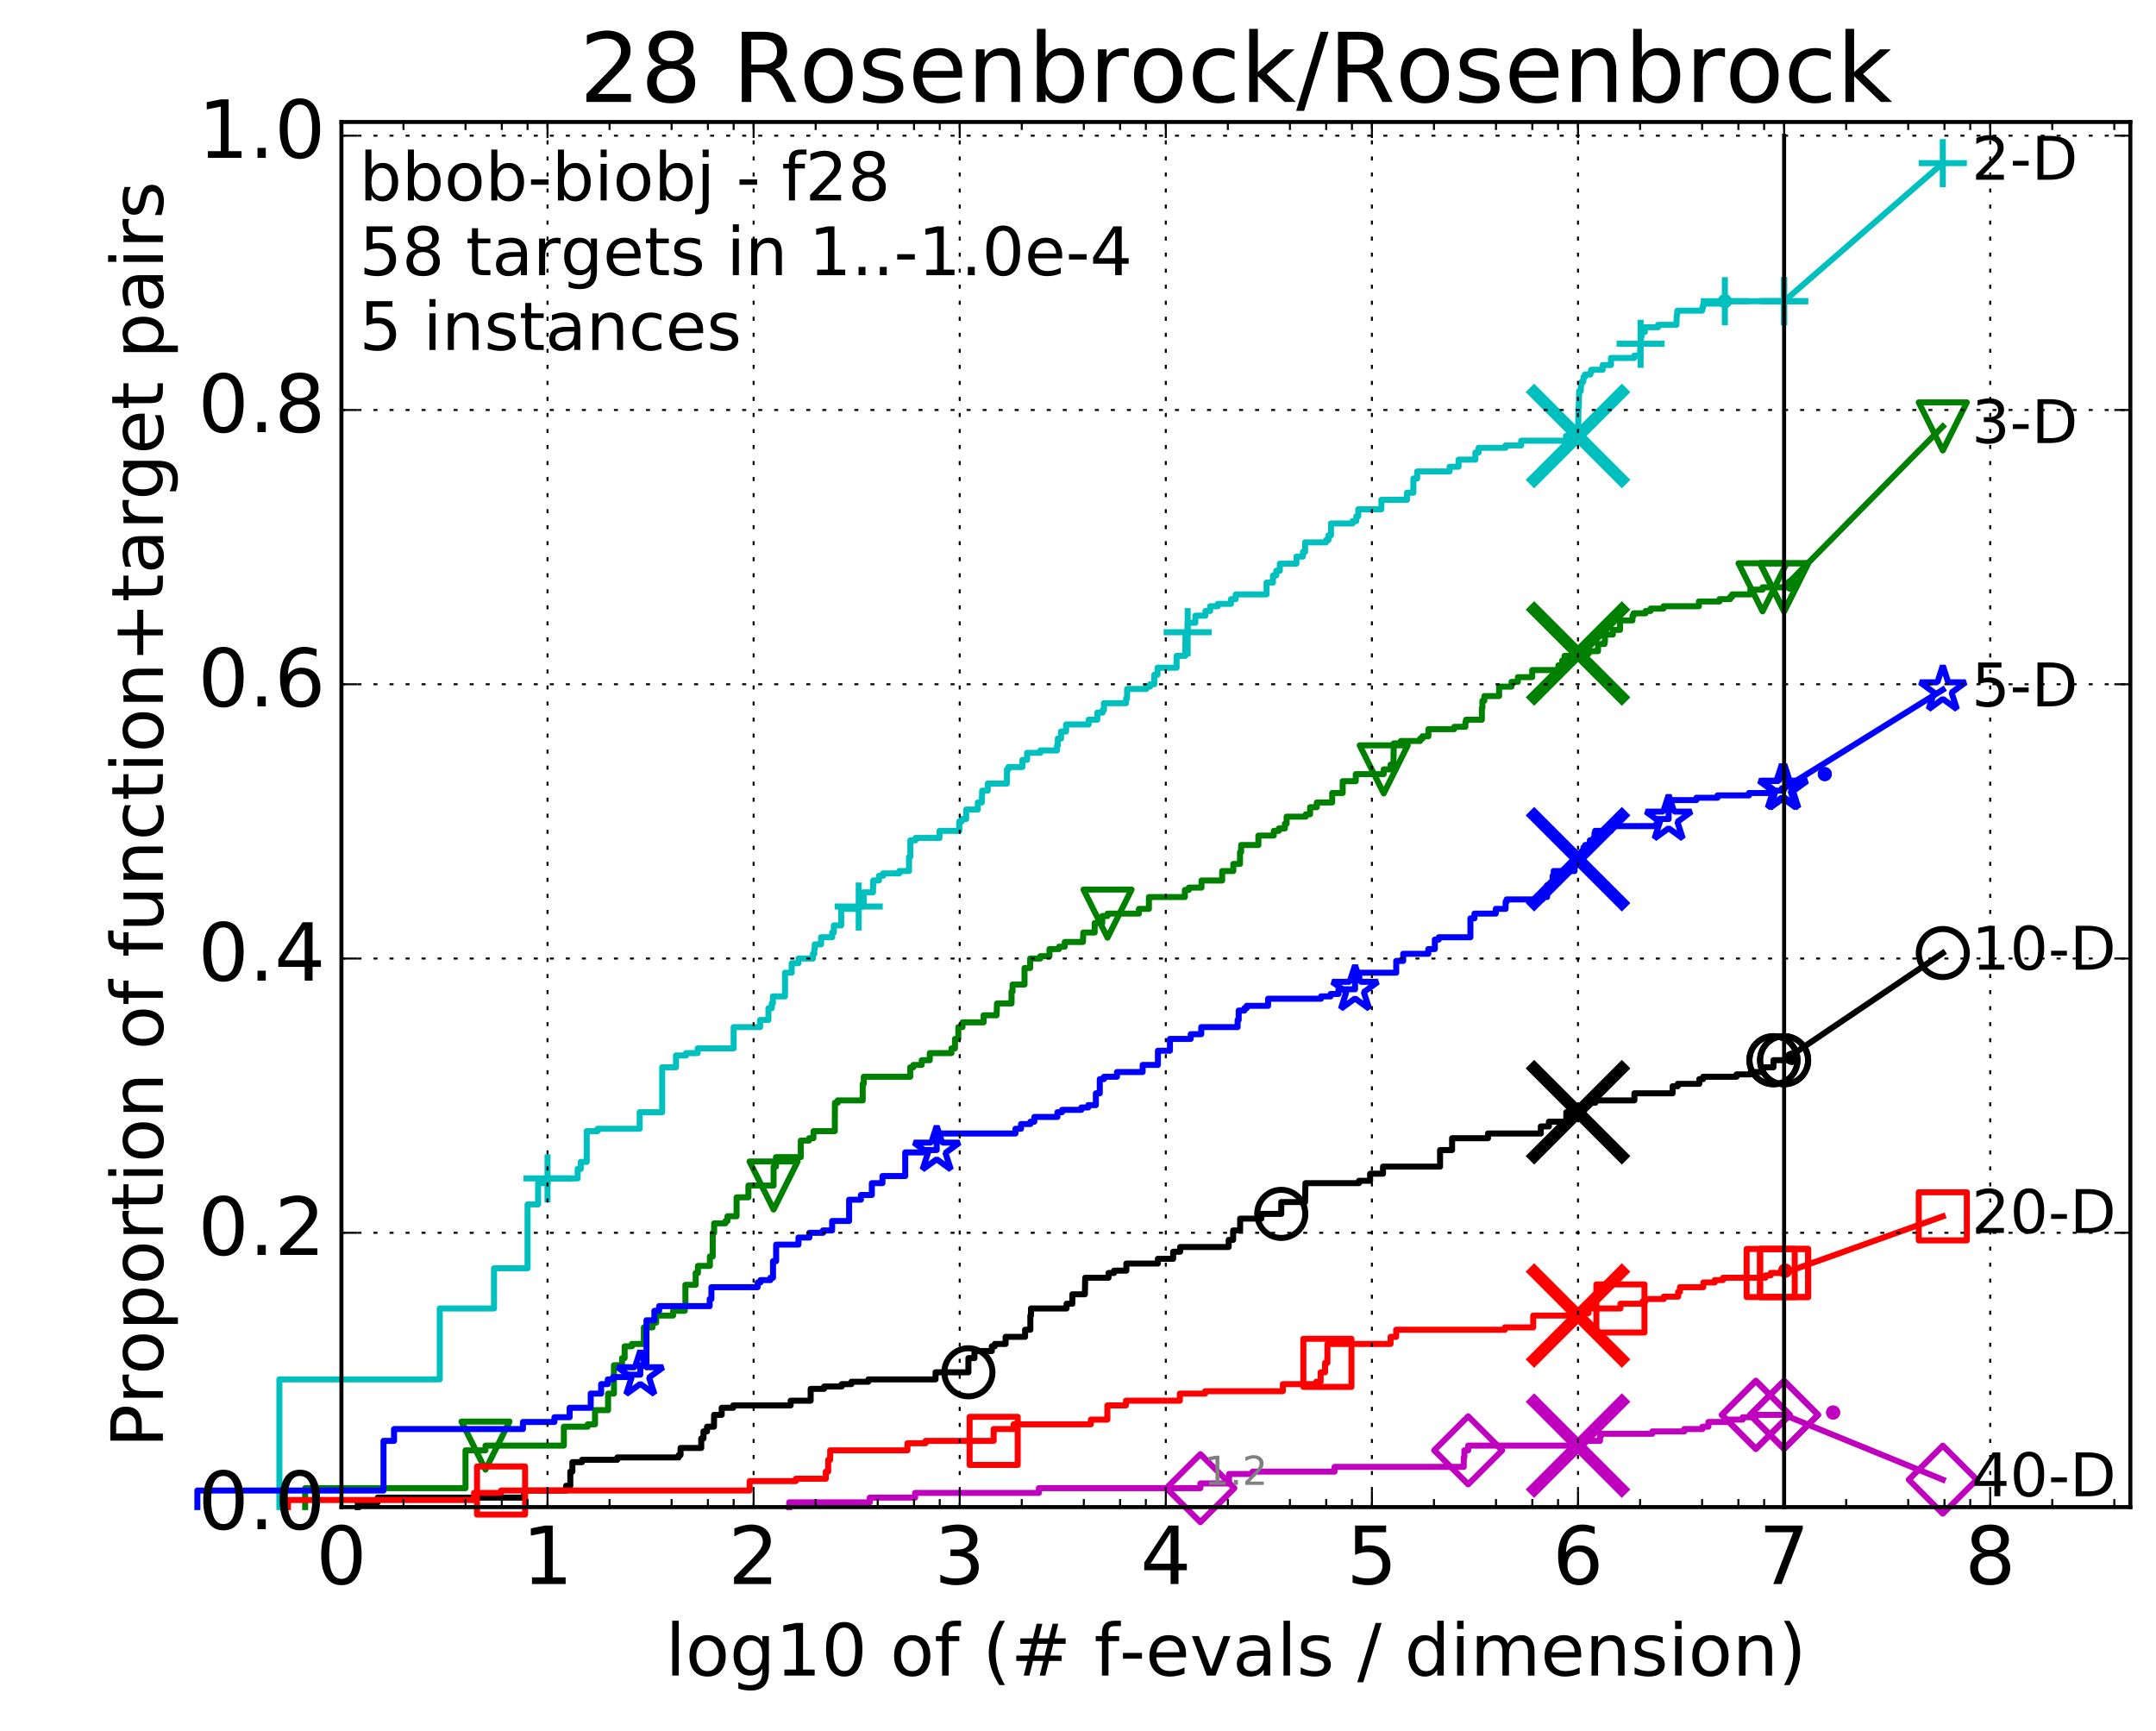<?xml version="1.0" encoding="utf-8" standalone="no"?>
<!DOCTYPE svg PUBLIC "-//W3C//DTD SVG 1.1//EN"
  "http://www.w3.org/Graphics/SVG/1.1/DTD/svg11.dtd">
<!-- Created with matplotlib (http://matplotlib.org/) -->
<svg height="432pt" version="1.1" viewBox="0 0 538 432" width="538pt" xmlns="http://www.w3.org/2000/svg" xmlns:xlink="http://www.w3.org/1999/xlink">
 <defs>
  <style type="text/css">
*{stroke-linecap:butt;stroke-linejoin:round;stroke-miterlimit:100000;}
  </style>
 </defs>
 <g id="figure_1">
  <g id="patch_1">
   <path d="M 0 432.436 
L 538.8 432.436 
L 538.8 0 
L 0 0 
z
" style="fill:#ffffff;"/>
  </g>
  <g id="axes_1">
   <g id="patch_2">
    <path d="M 85.2 376.036 
L 531.6 376.036 
L 531.6 30.436 
L 85.2 30.436 
z
" style="fill:#ffffff;"/>
   </g>
   <g id="line2d_1">
    <defs>
     <path d="M 0 1.5 
C 0.398 1.5 0.779 1.342 1.061 1.061 
C 1.342 0.779 1.5 0.398 1.5 0 
C 1.5 -0.398 1.342 -0.779 1.061 -1.061 
C 0.779 -1.342 0.398 -1.5 0 -1.5 
C -0.398 -1.5 -0.779 -1.342 -1.061 -1.061 
C -1.342 -0.779 -1.5 -0.398 -1.5 0 
C -1.5 0.398 -1.342 0.779 -1.061 1.061 
C -0.779 1.342 -0.398 1.5 0 1.5 
z
" id="m3ff514b10c" style="stroke:#00bfbf;stroke-width:0.5;"/>
    </defs>
    <g>
     <use style="fill:#00bfbf;stroke:#00bfbf;stroke-width:0.5;" x="430.417" xlink:href="#m3ff514b10c" y="75.155"/>
     <use style="fill:#00bfbf;stroke:#00bfbf;stroke-width:0.5;" x="430.417" xlink:href="#m3ff514b10c" y="75.155"/>
    </g>
   </g>
   <g id="line2d_2">
    <path d="M 69.718 376.036 
L 69.718 344.178 
L 109.738 344.178 
L 109.738 326.479 
L 123.276 326.479 
L 123.276 316.45 
L 131.645 316.45 
L 131.645 300.521 
L 134.275 300.521 
L 134.275 295.211 
L 136.629 295.211 
L 136.629 294.031 
L 144.144 294.031 
L 144.144 291.672 
L 144.927 291.672 
L 144.927 289.902 
L 146.417 289.902 
L 146.417 282.232 
L 149.128 282.232 
L 149.128 281.642 
L 159.625 281.642 
L 159.625 277.513 
L 165.238 277.513 
L 165.238 266.303 
L 168.681 266.303 
L 168.681 263.353 
L 171.194 263.353 
L 171.194 262.763 
L 174.087 262.763 
L 174.087 261.584 
L 183.073 261.584 
L 183.073 256.274 
L 189.672 256.274 
L 189.672 254.504 
L 191.754 254.504 
L 191.754 251.554 
L 192.59 251.554 
L 192.59 250.374 
L 192.862 250.374 
L 192.862 248.604 
L 195.889 248.604 
L 195.889 242.705 
L 197.556 242.705 
L 197.556 240.345 
L 199.242 240.345 
L 199.242 239.165 
L 202.858 239.165 
L 202.858 237.985 
L 203.201 237.985 
L 203.201 236.805 
L 203.314 236.805 
L 203.314 235.625 
L 204.893 235.625 
L 204.893 233.855 
L 207.657 233.855 
L 207.657 232.675 
L 208.071 232.675 
L 208.071 230.905 
L 209.908 230.905 
L 209.908 226.776 
L 214.279 226.776 
L 214.279 226.186 
L 215.521 226.186 
L 215.521 222.646 
L 217.845 222.646 
L 217.904 219.696 
L 219.325 219.696 
L 219.325 218.516 
L 220.374 218.516 
L 220.374 217.926 
L 224.403 217.926 
L 224.403 217.336 
L 226.833 217.336 
L 226.833 213.797 
L 227.165 213.797 
L 227.165 209.667 
L 228.464 209.667 
L 228.464 209.077 
L 234.446 209.077 
L 234.446 207.307 
L 239.396 207.307 
L 239.396 204.947 
L 240.005 204.947 
L 240.005 204.357 
L 241.091 204.357 
L 241.091 201.997 
L 243.991 201.997 
L 243.991 200.227 
L 244.991 200.227 
L 245.086 197.278 
L 246.484 197.278 
L 246.484 195.508 
L 251.252 195.508 
L 251.278 191.968 
L 251.644 191.968 
L 251.644 191.378 
L 255.129 191.378 
L 255.129 189.608 
L 256.284 189.608 
L 256.284 187.838 
L 259.618 187.838 
L 259.618 187.248 
L 263.761 187.248 
L 263.761 186.068 
L 263.953 186.068 
L 263.953 184.298 
L 264.763 184.298 
L 264.763 182.529 
L 266.027 182.529 
L 266.027 180.759 
L 271.663 180.759 
L 271.663 179.579 
L 273.826 179.579 
L 273.826 177.809 
L 275.127 177.809 
L 275.127 177.219 
L 275.471 177.219 
L 275.471 175.449 
L 281.007 175.449 
L 281.007 174.269 
L 281.253 174.269 
L 281.253 171.909 
L 286.042 171.909 
L 286.042 171.319 
L 286.971 171.319 
L 286.971 170.729 
L 288.038 170.729 
L 288.038 168.369 
L 288.848 168.369 
L 288.848 166.6 
L 293.607 166.6 
L 293.607 163.65 
L 295.764 163.65 
L 295.837 157.75 
L 296.364 157.75 
L 296.364 155.39 
L 298.289 155.39 
L 298.289 153.62 
L 300.794 153.62 
L 300.794 152.44 
L 301.989 152.44 
L 301.989 151.261 
L 303.894 151.261 
L 303.894 150.671 
L 307.182 150.671 
L 307.182 149.491 
L 308.355 149.491 
L 308.355 148.311 
L 316.047 148.311 
L 316.047 145.361 
L 317.645 145.361 
L 317.645 143.591 
L 318.468 143.591 
L 318.468 142.411 
L 319.36 142.411 
L 319.36 140.641 
L 323.514 140.641 
L 323.514 138.871 
L 325.132 138.871 
L 325.132 137.691 
L 325.67 137.691 
L 325.67 135.332 
L 330.897 135.332 
L 330.897 134.742 
L 331.51 134.742 
L 331.51 133.562 
L 332.133 133.562 
L 332.133 130.612 
L 337.515 130.612 
L 337.515 130.022 
L 338.439 130.022 
L 338.439 128.842 
L 338.926 128.842 
L 338.926 127.072 
L 344.703 127.072 
L 344.703 124.712 
L 351.1 124.712 
L 351.1 122.942 
L 352.688 122.942 
L 352.688 119.403 
L 353.634 119.403 
L 353.634 117.633 
L 361.727 117.633 
L 361.727 116.453 
L 363.96 116.453 
L 363.96 114.683 
L 368.158 114.683 
L 368.158 112.913 
L 368.968 112.913 
L 368.968 111.733 
L 375.691 111.733 
L 375.691 111.143 
L 379.587 111.143 
L 379.587 109.963 
L 390.763 109.963 
L 390.763 108.783 
L 393.8 108.783 
L 393.881 101.704 
L 393.967 101.704 
L 394.048 97.574 
L 394.449 97.574 
L 394.525 95.804 
L 394.713 95.804 
L 394.713 95.214 
L 395.106 95.214 
L 395.143 94.034 
L 395.502 94.034 
L 395.502 93.444 
L 396.854 93.444 
L 396.854 92.854 
L 397.065 92.854 
L 397.065 92.264 
L 399.933 92.264 
L 399.933 91.084 
L 401.995 91.084 
L 401.995 89.315 
L 407.799 89.315 
L 407.799 88.725 
L 409.264 88.725 
L 409.308 86.955 
L 409.379 86.955 
L 409.442 84.595 
L 409.495 84.595 
L 409.495 84.005 
L 409.633 84.005 
L 409.633 82.825 
L 410.461 82.825 
L 410.461 81.645 
L 413.741 81.645 
L 413.741 81.055 
L 418.319 81.055 
L 418.404 78.695 
L 418.471 78.695 
L 418.563 77.515 
L 424.75 77.515 
L 424.75 76.925 
L 424.906 76.925 
L 424.906 76.335 
L 425.085 76.335 
L 425.085 75.745 
L 430.417 75.745 
L 430.417 75.155 
L 445.2 75.155 
L 445.2 75.155 
" style="fill:none;stroke:#00bfbf;stroke-linecap:square;stroke-width:1.5;"/>
   </g>
   <g id="line2d_3">
    <defs>
     <path d="M -6 0 
L 6 0 
M 0 6 
L 0 -6 
" id="mbc6afea536" style="stroke:#00bfbf;stroke-width:1.5;"/>
    </defs>
    <g>
     <use style="fill:none;stroke:#00bfbf;stroke-width:1.5;" x="136.629" xlink:href="#mbc6afea536" y="294.031"/>
     <use style="fill:none;stroke:#00bfbf;stroke-width:1.5;" x="214.279" xlink:href="#mbc6afea536" y="226.186"/>
     <use style="fill:none;stroke:#00bfbf;stroke-width:1.5;" x="296.364" xlink:href="#mbc6afea536" y="157.75"/>
     <use style="fill:none;stroke:#00bfbf;stroke-width:1.5;" x="409.392" xlink:href="#mbc6afea536" y="85.775"/>
     <use style="fill:none;stroke:#00bfbf;stroke-width:1.5;" x="430.417" xlink:href="#mbc6afea536" y="75.155"/>
     <use style="fill:none;stroke:#00bfbf;stroke-width:1.5;" x="445.2" xlink:href="#mbc6afea536" y="75.155"/>
    </g>
   </g>
   <g id="line2d_4"/>
   <g id="line2d_5">
    <path clip-path="url(#p1317196ed9)" d="M 393.771 108.783 
" style="fill:none;stroke:#00bfbf;stroke-linecap:square;"/>
    <defs>
     <path d="M -12 12 
L 12 -12 
M -12 -12 
L 12 12 
" id="m3ef7ec256c" style="stroke:#00bfbf;stroke-width:3.0;"/>
    </defs>
    <g clip-path="url(#p1317196ed9)">
     <use style="fill:#00bfbf;stroke:#00bfbf;stroke-width:3.0;" x="393.771" xlink:href="#m3ef7ec256c" y="108.783"/>
    </g>
   </g>
   <g id="line2d_6">
    <defs>
     <path d="M 0 1.5 
C 0.398 1.5 0.779 1.342 1.061 1.061 
C 1.342 0.779 1.5 0.398 1.5 0 
C 1.5 -0.398 1.342 -0.779 1.061 -1.061 
C 0.779 -1.342 0.398 -1.5 0 -1.5 
C -0.398 -1.5 -0.779 -1.342 -1.061 -1.061 
C -1.342 -0.779 -1.5 -0.398 -1.5 0 
C -1.5 0.398 -1.342 0.779 -1.061 1.061 
C -0.779 1.342 -0.398 1.5 0 1.5 
z
" id="m5a2cf17a0e" style="stroke:#008000;stroke-width:0.5;"/>
    </defs>
    <g>
     <use style="fill:#008000;stroke:#008000;stroke-width:0.5;" x="447.043" xlink:href="#m5a2cf17a0e" y="145.951"/>
     <use style="fill:#008000;stroke:#008000;stroke-width:0.5;" x="447.043" xlink:href="#m5a2cf17a0e" y="145.951"/>
    </g>
   </g>
   <g id="line2d_7">
    <path d="M 76.144 376.036 
L 76.144 371.317 
L 116.163 371.317 
L 116.163 361.877 
L 121.147 361.877 
L 121.147 360.697 
L 140.701 360.697 
L 140.701 355.978 
L 146.656 355.978 
L 146.656 355.388 
L 148.48 355.388 
L 148.48 351.848 
L 151.735 351.848 
L 151.735 347.718 
L 153.2 347.718 
L 153.2 340.639 
L 155.232 340.639 
L 155.232 338.869 
L 155.87 338.869 
L 155.87 335.919 
L 157.682 335.919 
L 157.682 335.329 
L 160.664 335.329 
L 160.664 331.199 
L 162.839 331.199 
L 162.839 330.019 
L 163.742 330.019 
L 163.742 328.249 
L 167.961 328.249 
L 167.961 327.069 
L 170.875 327.069 
L 170.875 325.889 
L 171.035 325.889 
L 171.035 320.58 
L 173.594 320.58 
L 173.594 317.63 
L 174.156 317.63 
L 174.156 315.86 
L 177.139 315.86 
L 177.139 313.5 
L 177.855 313.5 
L 177.855 307.601 
L 178.205 307.601 
L 178.205 305.241 
L 181.028 305.241 
L 181.028 304.651 
L 181.532 304.651 
L 181.532 303.471 
L 183.806 303.471 
L 183.806 298.751 
L 186.754 298.751 
L 186.754 295.801 
L 193.041 295.801 
L 193.041 291.082 
L 193.629 291.082 
L 193.629 288.722 
L 199.821 288.722 
L 199.821 284.592 
L 201.878 284.592 
L 201.878 284.002 
L 202.973 284.002 
L 203.011 282.232 
L 208.313 282.232 
L 208.343 275.153 
L 209.023 275.153 
L 209.023 274.563 
L 215.281 274.563 
L 215.281 270.433 
L 215.543 270.433 
L 215.543 268.663 
L 227.139 268.663 
L 227.139 266.303 
L 227.914 266.303 
L 227.914 265.713 
L 230.001 265.713 
L 230.001 264.533 
L 232.014 264.533 
L 232.014 262.763 
L 237.42 262.763 
L 237.42 261.584 
L 238.301 261.584 
L 238.301 259.224 
L 239.133 259.224 
L 239.133 256.274 
L 240.182 256.274 
L 240.182 255.094 
L 245.443 255.094 
L 245.443 253.324 
L 248.69 253.324 
L 248.789 250.374 
L 252.415 250.374 
L 252.415 247.424 
L 252.672 247.424 
L 252.672 245.655 
L 255.656 245.655 
L 255.656 241.525 
L 257.066 241.525 
L 257.066 239.165 
L 259.594 239.165 
L 259.594 238.575 
L 261.881 238.575 
L 261.881 236.805 
L 264.27 236.805 
L 264.27 236.215 
L 265.694 236.215 
L 265.694 235.035 
L 270.236 235.035 
L 270.327 232.675 
L 273.162 232.675 
L 273.162 230.316 
L 275.054 230.316 
L 275.054 228.546 
L 276.37 228.546 
L 276.37 227.956 
L 284.201 227.956 
L 284.201 226.776 
L 286.696 226.776 
L 286.696 223.826 
L 295.665 223.826 
L 295.665 222.056 
L 296.658 222.056 
L 296.658 221.466 
L 299.817 221.466 
L 299.817 219.696 
L 304.973 219.696 
L 304.973 217.336 
L 307.757 217.336 
L 307.757 215.566 
L 309.424 215.566 
L 309.424 212.617 
L 309.704 212.617 
L 309.704 210.847 
L 314.015 210.847 
L 314.015 208.487 
L 317.858 208.487 
L 317.858 207.307 
L 319.109 207.307 
L 319.109 206.717 
L 320.62 206.717 
L 320.62 205.537 
L 321.056 205.537 
L 321.056 203.767 
L 325.837 203.767 
L 325.837 203.177 
L 326.921 203.177 
L 326.921 201.407 
L 328.591 201.407 
L 328.591 200.227 
L 332.432 200.227 
L 332.432 197.868 
L 335.042 197.868 
L 335.042 194.918 
L 338.314 194.918 
L 338.314 193.148 
L 345.289 193.148 
L 345.289 191.968 
L 346.995 191.968 
L 346.995 190.788 
L 347.711 190.788 
L 347.8 185.478 
L 349.555 185.478 
L 349.555 184.888 
L 354.373 184.888 
L 354.373 184.298 
L 354.952 184.298 
L 354.952 183.708 
L 356.439 183.708 
L 356.439 181.939 
L 362.882 181.939 
L 362.882 181.349 
L 365.671 181.349 
L 365.671 180.169 
L 365.84 180.169 
L 365.84 179.579 
L 369.781 179.579 
L 369.781 176.629 
L 369.914 176.629 
L 369.914 174.859 
L 370.399 174.859 
L 370.399 173.679 
L 374.077 173.679 
L 374.077 171.319 
L 377.185 171.319 
L 377.185 170.139 
L 378.765 170.139 
L 378.765 168.959 
L 382.341 168.959 
L 382.341 167.19 
L 388.868 167.19 
L 388.868 166.01 
L 389.809 166.01 
L 389.809 164.83 
L 390.409 164.83 
L 390.409 163.65 
L 393.31 163.65 
L 393.31 163.06 
L 396.455 163.06 
L 396.455 162.47 
L 398.77 162.47 
L 398.77 160.7 
L 400.369 160.7 
L 400.369 160.11 
L 400.494 160.11 
L 400.494 158.34 
L 402.465 158.34 
L 402.465 157.16 
L 404.261 157.16 
L 404.261 154.8 
L 407.36 154.8 
L 407.36 153.62 
L 407.635 153.62 
L 407.635 153.03 
L 410.635 153.03 
L 410.635 152.44 
L 411.892 152.44 
L 411.892 151.851 
L 415.108 151.851 
L 415.108 151.261 
L 423.94 151.261 
L 423.94 150.081 
L 429.085 150.081 
L 429.085 149.491 
L 431.749 149.491 
L 431.749 148.901 
L 432.247 148.901 
L 432.247 148.311 
L 436.783 148.311 
L 436.783 147.131 
L 439.822 147.131 
L 439.822 146.541 
L 445.2 146.541 
L 445.2 146.541 
" style="fill:none;stroke:#008000;stroke-linecap:square;stroke-width:1.5;"/>
   </g>
   <g id="line2d_8">
    <defs>
     <path d="M -0 6 
L 6 -6 
L -6 -6 
z
" id="m2cd7834349" style="stroke:#008000;stroke-linejoin:miter;stroke-width:1.5;"/>
    </defs>
    <g>
     <use style="fill:none;stroke:#008000;stroke-linejoin:miter;stroke-width:1.5;" x="121.147" xlink:href="#m2cd7834349" y="360.697"/>
     <use style="fill:none;stroke:#008000;stroke-linejoin:miter;stroke-width:1.5;" x="193.041" xlink:href="#m2cd7834349" y="295.801"/>
     <use style="fill:none;stroke:#008000;stroke-linejoin:miter;stroke-width:1.5;" x="276.37" xlink:href="#m2cd7834349" y="227.956"/>
     <use style="fill:none;stroke:#008000;stroke-linejoin:miter;stroke-width:1.5;" x="345.289" xlink:href="#m2cd7834349" y="191.968"/>
     <use style="fill:none;stroke:#008000;stroke-linejoin:miter;stroke-width:1.5;" x="439.822" xlink:href="#m2cd7834349" y="146.541"/>
     <use style="fill:none;stroke:#008000;stroke-linejoin:miter;stroke-width:1.5;" x="445.2" xlink:href="#m2cd7834349" y="146.541"/>
    </g>
   </g>
   <g id="line2d_9"/>
   <g id="line2d_10">
    <path clip-path="url(#p1317196ed9)" d="M 393.771 163.06 
" style="fill:none;stroke:#008000;stroke-linecap:square;"/>
    <defs>
     <path d="M -12 12 
L 12 -12 
M -12 -12 
L 12 12 
" id="mf97ebe0201" style="stroke:#008000;stroke-width:3.0;"/>
    </defs>
    <g clip-path="url(#p1317196ed9)">
     <use style="fill:#008000;stroke:#008000;stroke-width:3.0;" x="393.771" xlink:href="#mf97ebe0201" y="163.06"/>
    </g>
   </g>
   <g id="line2d_11">
    <defs>
     <path d="M 0 1.5 
C 0.398 1.5 0.779 1.342 1.061 1.061 
C 1.342 0.779 1.5 0.398 1.5 0 
C 1.5 -0.398 1.342 -0.779 1.061 -1.061 
C 0.779 -1.342 0.398 -1.5 0 -1.5 
C -0.398 -1.5 -0.779 -1.342 -1.061 -1.061 
C -1.342 -0.779 -1.5 -0.398 -1.5 0 
C -1.5 0.398 -1.342 0.779 -1.061 1.061 
C -0.779 1.342 -0.398 1.5 0 1.5 
z
" id="m9f38664d19" style="stroke:#0000ff;stroke-width:0.5;"/>
    </defs>
    <g>
     <use style="fill:#0000ff;stroke:#0000ff;stroke-width:0.5;" x="455.35" xlink:href="#m9f38664d19" y="193.148"/>
     <use style="fill:#0000ff;stroke:#0000ff;stroke-width:0.5;" x="455.35" xlink:href="#m9f38664d19" y="193.148"/>
    </g>
   </g>
   <g id="line2d_12">
    <path d="M 49.253 376.036 
L 49.253 371.907 
L 95.698 371.907 
L 95.698 359.517 
L 98.328 359.517 
L 98.328 356.567 
L 130.499 356.567 
L 130.499 354.798 
L 138.348 354.798 
L 138.348 353.618 
L 142.142 353.618 
L 142.142 351.258 
L 147.404 351.258 
L 147.404 347.718 
L 150.004 347.718 
L 150.004 345.358 
L 151.659 345.358 
L 151.659 344.178 
L 152.986 344.178 
L 152.986 343.588 
L 156.551 343.588 
L 156.551 342.998 
L 159.784 342.998 
L 159.784 340.639 
L 161.315 340.639 
L 161.315 329.429 
L 163.295 329.429 
L 163.295 327.069 
L 164.481 327.069 
L 164.481 325.889 
L 177.09 325.889 
L 177.09 324.12 
L 177.524 324.12 
L 177.524 321.17 
L 189.062 321.17 
L 189.062 319.99 
L 189.776 319.99 
L 189.776 319.4 
L 192.241 319.4 
L 192.241 318.81 
L 192.898 318.81 
L 192.898 314.68 
L 193.675 314.68 
L 193.675 310.55 
L 199.242 310.55 
L 199.242 308.781 
L 201.966 308.781 
L 201.966 307.601 
L 205.361 307.601 
L 205.361 307.011 
L 207.648 307.011 
L 207.648 304.651 
L 211.884 304.651 
L 211.884 299.341 
L 214.832 299.341 
L 214.832 298.161 
L 217.555 298.161 
L 217.555 295.211 
L 220.205 295.211 
L 220.205 293.442 
L 225.888 293.442 
L 225.888 287.542 
L 230.32 287.542 
L 230.32 286.952 
L 233.741 286.952 
L 233.741 283.412 
L 234.652 283.412 
L 234.652 282.822 
L 253.39 282.822 
L 253.39 281.642 
L 254.781 281.642 
L 254.781 280.462 
L 257.133 280.462 
L 257.133 279.872 
L 258.104 279.872 
L 258.104 278.692 
L 263.869 278.692 
L 263.869 277.513 
L 265.014 277.513 
L 265.014 276.923 
L 269.832 276.923 
L 269.832 276.333 
L 271.564 276.333 
L 271.564 275.743 
L 273.458 275.743 
L 273.458 272.793 
L 274.436 272.793 
L 274.436 269.253 
L 275.481 269.253 
L 275.481 268.663 
L 278.722 268.663 
L 278.722 267.483 
L 285.129 267.483 
L 285.129 265.713 
L 288.944 265.713 
L 288.944 262.173 
L 291.941 262.173 
L 291.941 259.224 
L 297.121 259.224 
L 297.121 258.044 
L 299.761 258.044 
L 299.761 256.274 
L 308.826 256.274 
L 308.826 254.504 
L 309.097 254.504 
L 309.097 252.144 
L 310.522 252.144 
L 310.522 251.554 
L 311.094 251.554 
L 311.094 250.964 
L 316.436 250.964 
L 316.436 249.194 
L 329.649 249.194 
L 329.649 248.604 
L 332.04 248.604 
L 332.04 248.014 
L 334.014 248.014 
L 334.014 246.834 
L 338.135 246.834 
L 338.135 243.295 
L 339.262 243.295 
L 339.262 242.705 
L 348.412 242.705 
L 348.412 239.755 
L 350.153 239.755 
L 350.153 237.985 
L 356.412 237.985 
L 356.412 236.805 
L 358.041 236.805 
L 358.041 234.445 
L 359.025 234.445 
L 359.025 233.855 
L 366.923 233.855 
L 366.923 229.136 
L 367.929 229.136 
L 367.929 227.956 
L 373.256 227.956 
L 373.256 226.776 
L 375.696 226.776 
L 375.696 225.006 
L 375.96 225.006 
L 375.96 224.416 
L 384.889 224.416 
L 384.889 223.826 
L 386.054 223.826 
L 386.054 220.876 
L 387.44 220.876 
L 387.44 218.516 
L 387.696 218.516 
L 387.696 217.336 
L 392.907 217.336 
L 392.954 214.387 
L 394.461 214.387 
L 394.461 213.797 
L 395.002 213.797 
L 395.002 212.617 
L 395.137 212.617 
L 395.137 211.437 
L 395.549 211.437 
L 395.549 210.847 
L 396.734 210.847 
L 396.734 209.667 
L 397.614 209.667 
L 397.614 209.077 
L 397.88 209.077 
L 397.88 207.897 
L 398.048 207.897 
L 398.048 207.307 
L 401.996 207.307 
L 401.996 206.127 
L 413.317 206.127 
L 413.317 205.537 
L 413.742 205.537 
L 413.742 204.357 
L 416.391 204.357 
L 416.391 199.637 
L 423.312 199.637 
L 423.312 199.048 
L 428.588 199.048 
L 428.588 198.458 
L 436.432 198.458 
L 436.432 197.868 
L 442.226 197.868 
L 442.226 197.278 
L 444.642 197.278 
L 444.642 196.688 
L 445.2 196.688 
L 445.2 196.688 
" style="fill:none;stroke:#0000ff;stroke-linecap:square;stroke-width:1.5;"/>
   </g>
   <g id="line2d_13">
    <defs>
     <path d="M 0 -6 
L -1.347 -1.854 
L -5.706 -1.854 
L -2.18 0.708 
L -3.527 4.854 
L -0 2.292 
L 3.527 4.854 
L 2.18 0.708 
L 5.706 -1.854 
L 1.347 -1.854 
z
" id="meb2b213208" style="stroke:#0000ff;stroke-linejoin:bevel;stroke-width:1.5;"/>
    </defs>
    <g>
     <use style="fill:none;stroke:#0000ff;stroke-linejoin:bevel;stroke-width:1.5;" x="159.784" xlink:href="#meb2b213208" y="342.998"/>
     <use style="fill:none;stroke:#0000ff;stroke-linejoin:bevel;stroke-width:1.5;" x="233.741" xlink:href="#meb2b213208" y="286.952"/>
     <use style="fill:none;stroke:#0000ff;stroke-linejoin:bevel;stroke-width:1.5;" x="338.135" xlink:href="#meb2b213208" y="246.834"/>
     <use style="fill:none;stroke:#0000ff;stroke-linejoin:bevel;stroke-width:1.5;" x="416.391" xlink:href="#meb2b213208" y="204.357"/>
     <use style="fill:none;stroke:#0000ff;stroke-linejoin:bevel;stroke-width:1.5;" x="444.642" xlink:href="#meb2b213208" y="196.688"/>
     <use style="fill:none;stroke:#0000ff;stroke-linejoin:bevel;stroke-width:1.5;" x="445.2" xlink:href="#meb2b213208" y="196.688"/>
    </g>
   </g>
   <g id="line2d_14"/>
   <g id="line2d_15">
    <path clip-path="url(#p1317196ed9)" d="M 393.771 214.387 
" style="fill:none;stroke:#0000ff;stroke-linecap:square;"/>
    <defs>
     <path d="M -12 12 
L 12 -12 
M -12 -12 
L 12 12 
" id="mbc87737ea1" style="stroke:#0000ff;stroke-width:3.0;"/>
    </defs>
    <g clip-path="url(#p1317196ed9)">
     <use style="fill:#0000ff;stroke:#0000ff;stroke-width:3.0;" x="393.771" xlink:href="#mbc87737ea1" y="214.387"/>
    </g>
   </g>
   <g id="line2d_16">
    <defs>
     <path d="M 0 1.5 
C 0.398 1.5 0.779 1.342 1.061 1.061 
C 1.342 0.779 1.5 0.398 1.5 0 
C 1.5 -0.398 1.342 -0.779 1.061 -1.061 
C 0.779 -1.342 0.398 -1.5 0 -1.5 
C -0.398 -1.5 -0.779 -1.342 -1.061 -1.061 
C -1.342 -0.779 -1.5 -0.398 -1.5 0 
C -1.5 0.398 -1.342 0.779 -1.061 1.061 
C -0.779 1.342 -0.398 1.5 0 1.5 
z
" id="m12a53399e9" style="stroke:#000000;stroke-width:0.5;"/>
    </defs>
    <g>
     <use style="stroke:#000000;stroke-width:0.5;" x="447.078" xlink:href="#m12a53399e9" y="263.943"/>
     <use style="stroke:#000000;stroke-width:0.5;" x="447.078" xlink:href="#m12a53399e9" y="263.943"/>
    </g>
   </g>
   <g id="line2d_17">
    <path d="M 89.272 376.036 
L 89.272 374.856 
L 94.256 374.856 
L 94.256 373.676 
L 130.791 373.676 
L 130.791 371.907 
L 141.252 371.907 
L 141.252 370.727 
L 142.316 370.727 
L 142.316 367.187 
L 142.83 367.187 
L 142.83 364.827 
L 145.233 364.827 
L 145.233 364.237 
L 154.035 364.237 
L 154.035 363.647 
L 169.362 363.647 
L 169.362 363.057 
L 169.822 363.057 
L 169.822 361.287 
L 174.987 361.287 
L 174.987 358.927 
L 175.541 358.927 
L 175.541 357.157 
L 176.423 357.157 
L 176.423 355.978 
L 178.159 355.978 
L 178.194 353.028 
L 180.091 353.028 
L 180.091 351.258 
L 182.961 351.258 
L 182.961 350.668 
L 197.291 350.668 
L 197.291 349.488 
L 202.287 349.488 
L 202.287 346.538 
L 205.647 346.538 
L 205.647 345.948 
L 210.042 345.948 
L 210.042 345.358 
L 212.453 345.358 
L 212.453 344.768 
L 216.686 344.768 
L 216.686 344.178 
L 233.453 344.178 
L 233.453 342.408 
L 241.651 342.408 
L 241.651 338.869 
L 243.16 338.869 
L 243.16 337.099 
L 247.493 337.099 
L 247.493 335.919 
L 248.234 335.919 
L 248.234 335.329 
L 250.934 335.329 
L 250.934 333.559 
L 255.796 333.559 
L 255.796 331.789 
L 257.111 331.789 
L 257.111 328.249 
L 257.264 328.249 
L 257.264 326.479 
L 266.147 326.479 
L 266.147 325.299 
L 267.592 325.299 
L 267.592 322.94 
L 270.717 322.94 
L 270.802 318.81 
L 276.62 318.81 
L 276.62 317.63 
L 277.998 317.63 
L 277.998 317.04 
L 281.068 317.04 
L 281.068 315.27 
L 288.93 315.27 
L 288.93 314.09 
L 292.745 314.09 
L 292.745 312.32 
L 294.485 312.32 
L 294.485 311.14 
L 306.602 311.14 
L 306.602 309.37 
L 307.715 309.37 
L 307.715 307.011 
L 309.458 307.011 
L 309.458 304.061 
L 314.772 304.061 
L 314.772 302.881 
L 319.723 302.881 
L 319.723 299.931 
L 325.659 299.931 
L 325.762 295.211 
L 339.112 295.211 
L 339.112 294.621 
L 341.892 294.621 
L 341.892 292.852 
L 345.112 292.852 
L 345.112 291.082 
L 359.347 291.082 
L 359.347 286.952 
L 362.348 286.952 
L 362.348 284.002 
L 371.309 284.002 
L 371.309 282.822 
L 384.488 282.822 
L 384.488 281.052 
L 386.508 281.052 
L 386.508 279.872 
L 390.85 279.872 
L 390.85 277.513 
L 393.915 277.513 
L 394.013 276.333 
L 394.805 276.333 
L 394.805 275.743 
L 395.625 275.743 
L 395.625 275.153 
L 398.105 275.153 
L 398.105 274.563 
L 407.84 274.563 
L 407.84 272.793 
L 417.377 272.793 
L 417.377 271.023 
L 418.661 271.023 
L 418.661 270.433 
L 424.039 270.433 
L 424.039 269.253 
L 424.999 269.253 
L 424.999 268.663 
L 433.33 268.663 
L 433.33 268.073 
L 436.839 268.073 
L 436.839 267.483 
L 439.871 267.483 
L 439.871 266.303 
L 442.54 266.303 
L 442.54 264.533 
L 445.2 264.533 
L 445.2 264.533 
" style="fill:none;stroke:#000000;stroke-linecap:square;stroke-width:1.5;"/>
   </g>
   <g id="line2d_18">
    <defs>
     <path d="M 0 6 
C 1.591 6 3.117 5.368 4.243 4.243 
C 5.368 3.117 6 1.591 6 0 
C 6 -1.591 5.368 -3.117 4.243 -4.243 
C 3.117 -5.368 1.591 -6 0 -6 
C -1.591 -6 -3.117 -5.368 -4.243 -4.243 
C -5.368 -3.117 -6 -1.591 -6 0 
C -6 1.591 -5.368 3.117 -4.243 4.243 
C -3.117 5.368 -1.591 6 0 6 
z
" id="md19d726a6f" style="stroke:#000000;stroke-width:1.5;"/>
    </defs>
    <g>
     <use style="fill:none;stroke:#000000;stroke-width:1.5;" x="241.651" xlink:href="#md19d726a6f" y="342.408"/>
     <use style="fill:none;stroke:#000000;stroke-width:1.5;" x="319.723" xlink:href="#md19d726a6f" y="302.881"/>
     <use style="fill:none;stroke:#000000;stroke-width:1.5;" x="442.54" xlink:href="#md19d726a6f" y="264.533"/>
     <use style="fill:none;stroke:#000000;stroke-width:1.5;" x="442.54" xlink:href="#md19d726a6f" y="264.533"/>
     <use style="fill:none;stroke:#000000;stroke-width:1.5;" x="445.2" xlink:href="#md19d726a6f" y="264.533"/>
    </g>
   </g>
   <g id="line2d_19"/>
   <g id="line2d_20">
    <path clip-path="url(#p1317196ed9)" d="M 393.771 277.513 
" style="fill:none;stroke:#000000;stroke-linecap:square;"/>
    <defs>
     <path d="M -12 12 
L 12 -12 
M -12 -12 
L 12 12 
" id="m96ec5db3a4" style="stroke:#000000;stroke-width:3.0;"/>
    </defs>
    <g clip-path="url(#p1317196ed9)">
     <use style="stroke:#000000;stroke-width:3.0;" x="393.771" xlink:href="#m96ec5db3a4" y="277.513"/>
    </g>
   </g>
   <g id="line2d_21">
    <defs>
     <path d="M 0 1.5 
C 0.398 1.5 0.779 1.342 1.061 1.061 
C 1.342 0.779 1.5 0.398 1.5 0 
C 1.5 -0.398 1.342 -0.779 1.061 -1.061 
C 0.779 -1.342 0.398 -1.5 0 -1.5 
C -0.398 -1.5 -0.779 -1.342 -1.061 -1.061 
C -1.342 -0.779 -1.5 -0.398 -1.5 0 
C -1.5 0.398 -1.342 0.779 -1.061 1.061 
C -0.779 1.342 -0.398 1.5 0 1.5 
z
" id="m77382cbdd8" style="stroke:#ff0000;stroke-width:0.5;"/>
    </defs>
    <g>
     <use style="fill:#ff0000;stroke:#ff0000;stroke-width:0.5;" x="445.473" xlink:href="#m77382cbdd8" y="317.04"/>
     <use style="fill:#ff0000;stroke:#ff0000;stroke-width:0.5;" x="445.473" xlink:href="#m77382cbdd8" y="317.04"/>
    </g>
   </g>
   <g id="line2d_22">
    <path d="M 71.847 376.036 
L 71.847 374.266 
L 118.292 374.266 
L 118.292 372.496 
L 125.032 372.496 
L 125.032 371.907 
L 187.064 371.907 
L 187.064 369.547 
L 198.604 369.547 
L 198.604 368.957 
L 206.065 368.957 
L 206.065 367.187 
L 206.67 367.187 
L 206.67 364.237 
L 207.16 364.237 
L 207.16 361.877 
L 226.437 361.877 
L 226.437 360.107 
L 230.967 360.107 
L 230.967 359.517 
L 247.953 359.517 
L 247.953 356.567 
L 252.936 356.567 
L 252.936 355.388 
L 272.214 355.388 
L 272.214 354.208 
L 276.331 354.208 
L 276.331 350.668 
L 280.958 350.668 
L 280.958 349.488 
L 294.42 349.488 
L 294.42 347.718 
L 300.722 347.718 
L 300.722 347.128 
L 320.117 347.128 
L 320.117 345.358 
L 328.451 345.358 
L 328.451 344.768 
L 329.548 344.768 
L 329.548 342.408 
L 330.654 342.408 
L 330.654 340.049 
L 331.237 340.049 
L 331.237 335.329 
L 346.996 335.329 
L 346.996 333.559 
L 348.397 333.559 
L 348.397 331.789 
L 375.512 331.789 
L 375.512 331.199 
L 382.592 331.199 
L 382.592 328.249 
L 394.997 328.249 
L 394.997 327.659 
L 396.366 327.659 
L 396.366 326.479 
L 404.356 326.479 
L 404.356 325.299 
L 409.874 325.299 
L 409.874 324.71 
L 410.588 324.71 
L 410.588 324.12 
L 415.166 324.12 
L 415.166 323.53 
L 418.757 323.53 
L 418.757 322.35 
L 419.208 322.35 
L 419.208 321.17 
L 425.032 321.17 
L 425.032 320.58 
L 425.047 320.58 
L 425.047 319.99 
L 427.886 319.99 
L 427.886 319.4 
L 429.957 319.4 
L 429.957 318.81 
L 440.557 318.81 
L 440.557 318.22 
L 441.847 318.22 
L 441.847 317.63 
L 445.2 317.63 
" style="fill:none;stroke:#ff0000;stroke-linecap:square;stroke-width:1.5;"/>
   </g>
   <g id="line2d_23">
    <defs>
     <path d="M -6 6 
L 6 6 
L 6 -6 
L -6 -6 
z
" id="m8495fec3b5" style="stroke:#ff0000;stroke-linejoin:miter;stroke-width:1.5;"/>
    </defs>
    <g>
     <use style="fill:none;stroke:#ff0000;stroke-linejoin:miter;stroke-width:1.5;" x="125.032" xlink:href="#m8495fec3b5" y="371.907"/>
     <use style="fill:none;stroke:#ff0000;stroke-linejoin:miter;stroke-width:1.5;" x="247.953" xlink:href="#m8495fec3b5" y="359.517"/>
     <use style="fill:none;stroke:#ff0000;stroke-linejoin:miter;stroke-width:1.5;" x="331.237" xlink:href="#m8495fec3b5" y="340.049"/>
     <use style="fill:none;stroke:#ff0000;stroke-linejoin:miter;stroke-width:1.5;" x="404.356" xlink:href="#m8495fec3b5" y="326.479"/>
     <use style="fill:none;stroke:#ff0000;stroke-linejoin:miter;stroke-width:1.5;" x="441.847" xlink:href="#m8495fec3b5" y="317.63"/>
     <use style="fill:none;stroke:#ff0000;stroke-linejoin:miter;stroke-width:1.5;" x="445.2" xlink:href="#m8495fec3b5" y="317.63"/>
    </g>
   </g>
   <g id="line2d_24"/>
   <g id="line2d_25">
    <path clip-path="url(#p1317196ed9)" d="M 393.771 328.249 
" style="fill:none;stroke:#ff0000;stroke-linecap:square;"/>
    <defs>
     <path d="M -12 12 
L 12 -12 
M -12 -12 
L 12 12 
" id="m4fea250159" style="stroke:#ff0000;stroke-width:3.0;"/>
    </defs>
    <g clip-path="url(#p1317196ed9)">
     <use style="fill:#ff0000;stroke:#ff0000;stroke-width:3.0;" x="393.771" xlink:href="#m4fea250159" y="328.249"/>
    </g>
   </g>
   <g id="line2d_26">
    <defs>
     <path d="M 0 1.5 
C 0.398 1.5 0.779 1.342 1.061 1.061 
C 1.342 0.779 1.5 0.398 1.5 0 
C 1.5 -0.398 1.342 -0.779 1.061 -1.061 
C 0.779 -1.342 0.398 -1.5 0 -1.5 
C -0.398 -1.5 -0.779 -1.342 -1.061 -1.061 
C -1.342 -0.779 -1.5 -0.398 -1.5 0 
C -1.5 0.398 -1.342 0.779 -1.061 1.061 
C -0.779 1.342 -0.398 1.5 0 1.5 
z
" id="mae4f6cc5c9" style="stroke:#bf00bf;stroke-width:0.5;"/>
    </defs>
    <g>
     <use style="fill:#bf00bf;stroke:#bf00bf;stroke-width:0.5;" x="457.433" xlink:href="#mae4f6cc5c9" y="352.438"/>
     <use style="fill:#bf00bf;stroke:#bf00bf;stroke-width:0.5;" x="457.433" xlink:href="#mae4f6cc5c9" y="352.438"/>
    </g>
   </g>
   <g id="line2d_27">
    <path d="M 196.941 376.036 
L 196.941 374.856 
L 217.039 374.856 
L 217.039 373.676 
L 228.348 373.676 
L 228.348 372.496 
L 259.236 372.496 
L 259.236 371.317 
L 299.536 371.317 
L 299.536 370.137 
L 306.684 370.137 
L 306.684 367.777 
L 312.574 367.777 
L 312.574 367.187 
L 333.018 367.187 
L 333.018 366.007 
L 365.255 366.007 
L 365.255 363.647 
L 365.416 363.647 
L 365.416 361.877 
L 366.362 361.877 
L 366.362 360.697 
L 393.825 360.697 
L 393.825 360.107 
L 394.353 360.107 
L 394.353 359.517 
L 399.267 359.517 
L 399.267 358.337 
L 399.513 358.337 
L 399.513 357.747 
L 412.308 357.747 
L 412.308 357.157 
L 420.295 357.157 
L 420.295 356.567 
L 424.817 356.567 
L 424.817 355.978 
L 426.314 355.978 
L 426.314 354.798 
L 430.991 354.798 
L 430.991 354.208 
L 434.856 354.208 
L 434.856 353.618 
L 438.15 353.618 
L 438.15 353.028 
L 445.2 353.028 
" style="fill:none;stroke:#bf00bf;stroke-linecap:square;stroke-width:1.5;"/>
   </g>
   <g id="line2d_28">
    <defs>
     <path d="M -0 8.485 
L 8.485 0 
L 0 -8.485 
L -8.485 -0 
z
" id="m931fe690b9" style="stroke:#bf00bf;stroke-linejoin:miter;stroke-width:1.5;"/>
    </defs>
    <g>
     <use style="fill:none;stroke:#bf00bf;stroke-linejoin:miter;stroke-width:1.5;" x="299.536" xlink:href="#m931fe690b9" y="371.317"/>
     <use style="fill:none;stroke:#bf00bf;stroke-linejoin:miter;stroke-width:1.5;" x="366.362" xlink:href="#m931fe690b9" y="361.877"/>
     <use style="fill:none;stroke:#bf00bf;stroke-linejoin:miter;stroke-width:1.5;" x="438.15" xlink:href="#m931fe690b9" y="353.028"/>
     <use style="fill:none;stroke:#bf00bf;stroke-linejoin:miter;stroke-width:1.5;" x="438.15" xlink:href="#m931fe690b9" y="353.028"/>
     <use style="fill:none;stroke:#bf00bf;stroke-linejoin:miter;stroke-width:1.5;" x="445.2" xlink:href="#m931fe690b9" y="353.028"/>
    </g>
   </g>
   <g id="line2d_29"/>
   <g id="line2d_30">
    <path clip-path="url(#p1317196ed9)" d="M 393.771 360.697 
" style="fill:none;stroke:#bf00bf;stroke-linecap:square;"/>
    <defs>
     <path d="M -12 12 
L 12 -12 
M -12 -12 
L 12 12 
" id="m9291b49668" style="stroke:#bf00bf;stroke-width:3.0;"/>
    </defs>
    <g clip-path="url(#p1317196ed9)">
     <use style="fill:#bf00bf;stroke:#bf00bf;stroke-width:3.0;" x="393.771" xlink:href="#m9291b49668" y="360.697"/>
    </g>
   </g>
   <g id="line2d_31">
    <path d="M 445.2 353.028 
L 484.8 369.193 
" style="fill:none;stroke:#bf00bf;stroke-linecap:square;stroke-width:1.5;"/>
    <g>
     <use style="fill:none;stroke:#bf00bf;stroke-linejoin:miter;stroke-width:1.5;" x="445.2" xlink:href="#m931fe690b9" y="353.028"/>
     <use style="fill:none;stroke:#bf00bf;stroke-linejoin:miter;stroke-width:1.5;" x="484.8" xlink:href="#m931fe690b9" y="369.193"/>
    </g>
   </g>
   <g id="line2d_32">
    <path d="M 445.2 317.63 
L 484.8 303.494 
" style="fill:none;stroke:#ff0000;stroke-linecap:square;stroke-width:1.5;"/>
    <g>
     <use style="fill:none;stroke:#ff0000;stroke-linejoin:miter;stroke-width:1.5;" x="445.2" xlink:href="#m8495fec3b5" y="317.63"/>
     <use style="fill:none;stroke:#ff0000;stroke-linejoin:miter;stroke-width:1.5;" x="484.8" xlink:href="#m8495fec3b5" y="303.494"/>
    </g>
   </g>
   <g id="line2d_33">
    <path d="M 445.2 264.533 
L 484.8 237.796 
" style="fill:none;stroke:#000000;stroke-linecap:square;stroke-width:1.5;"/>
    <g>
     <use style="fill:none;stroke:#000000;stroke-width:1.5;" x="445.2" xlink:href="#md19d726a6f" y="264.533"/>
     <use style="fill:none;stroke:#000000;stroke-width:1.5;" x="484.8" xlink:href="#md19d726a6f" y="237.796"/>
    </g>
   </g>
   <g id="line2d_34">
    <path d="M 445.2 196.688 
L 484.8 172.098 
" style="fill:none;stroke:#0000ff;stroke-linecap:square;stroke-width:1.5;"/>
    <g>
     <use style="fill:none;stroke:#0000ff;stroke-linejoin:bevel;stroke-width:1.5;" x="445.2" xlink:href="#meb2b213208" y="196.688"/>
     <use style="fill:none;stroke:#0000ff;stroke-linejoin:bevel;stroke-width:1.5;" x="484.8" xlink:href="#meb2b213208" y="172.098"/>
    </g>
   </g>
   <g id="line2d_35">
    <path d="M 445.2 146.541 
L 484.8 106.4 
" style="fill:none;stroke:#008000;stroke-linecap:square;stroke-width:1.5;"/>
    <g>
     <use style="fill:none;stroke:#008000;stroke-linejoin:miter;stroke-width:1.5;" x="445.2" xlink:href="#m2cd7834349" y="146.541"/>
     <use style="fill:none;stroke:#008000;stroke-linejoin:miter;stroke-width:1.5;" x="484.8" xlink:href="#m2cd7834349" y="106.4"/>
    </g>
   </g>
   <g id="line2d_36">
    <path d="M 445.2 75.155 
L 484.8 40.702 
" style="fill:none;stroke:#00bfbf;stroke-linecap:square;stroke-width:1.5;"/>
    <g>
     <use style="fill:none;stroke:#00bfbf;stroke-width:1.5;" x="445.2" xlink:href="#mbc6afea536" y="75.155"/>
     <use style="fill:none;stroke:#00bfbf;stroke-width:1.5;" x="484.8" xlink:href="#mbc6afea536" y="40.702"/>
    </g>
   </g>
   <g id="line2d_37">
    <path d="M 445.2 376.036 
L 445.2 33.858 
" style="fill:none;stroke:#000000;stroke-linecap:square;"/>
   </g>
   <g id="patch_3">
    <path d="M 85.2 30.436 
L 531.6 30.436 
" style="fill:none;stroke:#000000;stroke-linecap:square;stroke-linejoin:miter;"/>
   </g>
   <g id="patch_4">
    <path d="M 531.6 376.036 
L 531.6 30.436 
" style="fill:none;stroke:#000000;stroke-linecap:square;stroke-linejoin:miter;"/>
   </g>
   <g id="patch_5">
    <path d="M 85.2 376.036 
L 531.6 376.036 
" style="fill:none;stroke:#000000;stroke-linecap:square;stroke-linejoin:miter;"/>
   </g>
   <g id="patch_6">
    <path d="M 85.2 376.036 
L 85.2 30.436 
" style="fill:none;stroke:#000000;stroke-linecap:square;stroke-linejoin:miter;"/>
   </g>
   <g id="matplotlib.axis_1">
    <g id="xtick_1">
     <g id="line2d_38">
      <path clip-path="url(#p1317196ed9)" d="M 85.2 376.036 
L 85.2 30.436 
" style="fill:none;stroke:#000000;stroke-dasharray:1,3;stroke-dashoffset:0.0;stroke-width:0.5;"/>
     </g>
     <g id="line2d_39">
      <defs>
       <path d="M 0 0 
L 0 -4 
" id="me5361216f2" style="stroke:#000000;stroke-width:0.5;"/>
      </defs>
      <g>
       <use style="stroke:#000000;stroke-width:0.5;" x="85.2" xlink:href="#me5361216f2" y="376.036"/>
      </g>
     </g>
     <g id="line2d_40">
      <defs>
       <path d="M 0 0 
L 0 4 
" id="me3e7b320c7" style="stroke:#000000;stroke-width:0.5;"/>
      </defs>
      <g>
       <use style="stroke:#000000;stroke-width:0.5;" x="85.2" xlink:href="#me3e7b320c7" y="30.436"/>
      </g>
     </g>
     <g id="text_1">
      <!-- 0 -->
      <defs>
       <path d="M 31.781 66.406 
Q 24.172 66.406 20.328 58.906 
Q 16.5 51.422 16.5 36.375 
Q 16.5 21.391 20.328 13.891 
Q 24.172 6.391 31.781 6.391 
Q 39.453 6.391 43.281 13.891 
Q 47.125 21.391 47.125 36.375 
Q 47.125 51.422 43.281 58.906 
Q 39.453 66.406 31.781 66.406 
M 31.781 74.219 
Q 44.047 74.219 50.516 64.516 
Q 56.984 54.828 56.984 36.375 
Q 56.984 17.969 50.516 8.266 
Q 44.047 -1.422 31.781 -1.422 
Q 19.531 -1.422 13.062 8.266 
Q 6.594 17.969 6.594 36.375 
Q 6.594 54.828 13.062 64.516 
Q 19.531 74.219 31.781 74.219 
" id="BitstreamVeraSans-Roman-30"/>
      </defs>
      <g transform="translate(78.838 395.233)scale(0.2 -0.2)">
       <use xlink:href="#BitstreamVeraSans-Roman-30"/>
      </g>
     </g>
    </g>
    <g id="xtick_2">
     <g id="line2d_41">
      <path clip-path="url(#p1317196ed9)" d="M 136.629 376.036 
L 136.629 30.436 
" style="fill:none;stroke:#000000;stroke-dasharray:1,3;stroke-dashoffset:0.0;stroke-width:0.5;"/>
     </g>
     <g id="line2d_42">
      <g>
       <use style="stroke:#000000;stroke-width:0.5;" x="136.629" xlink:href="#me5361216f2" y="376.036"/>
      </g>
     </g>
     <g id="line2d_43">
      <g>
       <use style="stroke:#000000;stroke-width:0.5;" x="136.629" xlink:href="#me3e7b320c7" y="30.436"/>
      </g>
     </g>
     <g id="text_2">
      <!-- 1 -->
      <defs>
       <path d="M 12.406 8.297 
L 28.516 8.297 
L 28.516 63.922 
L 10.984 60.406 
L 10.984 69.391 
L 28.422 72.906 
L 38.281 72.906 
L 38.281 8.297 
L 54.391 8.297 
L 54.391 0 
L 12.406 0 
z
" id="BitstreamVeraSans-Roman-31"/>
      </defs>
      <g transform="translate(130.266 395.233)scale(0.2 -0.2)">
       <use xlink:href="#BitstreamVeraSans-Roman-31"/>
      </g>
     </g>
    </g>
    <g id="xtick_3">
     <g id="line2d_44">
      <path clip-path="url(#p1317196ed9)" d="M 188.057 376.036 
L 188.057 30.436 
" style="fill:none;stroke:#000000;stroke-dasharray:1,3;stroke-dashoffset:0.0;stroke-width:0.5;"/>
     </g>
     <g id="line2d_45">
      <g>
       <use style="stroke:#000000;stroke-width:0.5;" x="188.057" xlink:href="#me5361216f2" y="376.036"/>
      </g>
     </g>
     <g id="line2d_46">
      <g>
       <use style="stroke:#000000;stroke-width:0.5;" x="188.057" xlink:href="#me3e7b320c7" y="30.436"/>
      </g>
     </g>
     <g id="text_3">
      <!-- 2 -->
      <defs>
       <path d="M 19.188 8.297 
L 53.609 8.297 
L 53.609 0 
L 7.328 0 
L 7.328 8.297 
Q 12.938 14.109 22.625 23.891 
Q 32.328 33.688 34.812 36.531 
Q 39.547 41.844 41.422 45.531 
Q 43.312 49.219 43.312 52.781 
Q 43.312 58.594 39.234 62.25 
Q 35.156 65.922 28.609 65.922 
Q 23.969 65.922 18.812 64.312 
Q 13.672 62.703 7.812 59.422 
L 7.812 69.391 
Q 13.766 71.781 18.938 73 
Q 24.125 74.219 28.422 74.219 
Q 39.75 74.219 46.484 68.547 
Q 53.219 62.891 53.219 53.422 
Q 53.219 48.922 51.531 44.891 
Q 49.859 40.875 45.406 35.406 
Q 44.188 33.984 37.641 27.219 
Q 31.109 20.453 19.188 8.297 
" id="BitstreamVeraSans-Roman-32"/>
      </defs>
      <g transform="translate(181.695 395.233)scale(0.2 -0.2)">
       <use xlink:href="#BitstreamVeraSans-Roman-32"/>
      </g>
     </g>
    </g>
    <g id="xtick_4">
     <g id="line2d_47">
      <path clip-path="url(#p1317196ed9)" d="M 239.486 376.036 
L 239.486 30.436 
" style="fill:none;stroke:#000000;stroke-dasharray:1,3;stroke-dashoffset:0.0;stroke-width:0.5;"/>
     </g>
     <g id="line2d_48">
      <g>
       <use style="stroke:#000000;stroke-width:0.5;" x="239.486" xlink:href="#me5361216f2" y="376.036"/>
      </g>
     </g>
     <g id="line2d_49">
      <g>
       <use style="stroke:#000000;stroke-width:0.5;" x="239.486" xlink:href="#me3e7b320c7" y="30.436"/>
      </g>
     </g>
     <g id="text_4">
      <!-- 3 -->
      <defs>
       <path d="M 40.578 39.312 
Q 47.656 37.797 51.625 33 
Q 55.609 28.219 55.609 21.188 
Q 55.609 10.406 48.188 4.484 
Q 40.766 -1.422 27.094 -1.422 
Q 22.516 -1.422 17.656 -0.516 
Q 12.797 0.391 7.625 2.203 
L 7.625 11.719 
Q 11.719 9.328 16.594 8.109 
Q 21.484 6.891 26.812 6.891 
Q 36.078 6.891 40.938 10.547 
Q 45.797 14.203 45.797 21.188 
Q 45.797 27.641 41.281 31.266 
Q 36.766 34.906 28.719 34.906 
L 20.219 34.906 
L 20.219 43.016 
L 29.109 43.016 
Q 36.375 43.016 40.234 45.922 
Q 44.094 48.828 44.094 54.297 
Q 44.094 59.906 40.109 62.906 
Q 36.141 65.922 28.719 65.922 
Q 24.656 65.922 20.016 65.031 
Q 15.375 64.156 9.812 62.312 
L 9.812 71.094 
Q 15.438 72.656 20.344 73.438 
Q 25.25 74.219 29.594 74.219 
Q 40.828 74.219 47.359 69.109 
Q 53.906 64.016 53.906 55.328 
Q 53.906 49.266 50.438 45.094 
Q 46.969 40.922 40.578 39.312 
" id="BitstreamVeraSans-Roman-33"/>
      </defs>
      <g transform="translate(233.123 395.233)scale(0.2 -0.2)">
       <use xlink:href="#BitstreamVeraSans-Roman-33"/>
      </g>
     </g>
    </g>
    <g id="xtick_5">
     <g id="line2d_50">
      <path clip-path="url(#p1317196ed9)" d="M 290.914 376.036 
L 290.914 30.436 
" style="fill:none;stroke:#000000;stroke-dasharray:1,3;stroke-dashoffset:0.0;stroke-width:0.5;"/>
     </g>
     <g id="line2d_51">
      <g>
       <use style="stroke:#000000;stroke-width:0.5;" x="290.914" xlink:href="#me5361216f2" y="376.036"/>
      </g>
     </g>
     <g id="line2d_52">
      <g>
       <use style="stroke:#000000;stroke-width:0.5;" x="290.914" xlink:href="#me3e7b320c7" y="30.436"/>
      </g>
     </g>
     <g id="text_5">
      <!-- 4 -->
      <defs>
       <path d="M 37.797 64.312 
L 12.891 25.391 
L 37.797 25.391 
z
M 35.203 72.906 
L 47.609 72.906 
L 47.609 25.391 
L 58.016 25.391 
L 58.016 17.188 
L 47.609 17.188 
L 47.609 0 
L 37.797 0 
L 37.797 17.188 
L 4.891 17.188 
L 4.891 26.703 
z
" id="BitstreamVeraSans-Roman-34"/>
      </defs>
      <g transform="translate(284.552 395.233)scale(0.2 -0.2)">
       <use xlink:href="#BitstreamVeraSans-Roman-34"/>
      </g>
     </g>
    </g>
    <g id="xtick_6">
     <g id="line2d_53">
      <path clip-path="url(#p1317196ed9)" d="M 342.343 376.036 
L 342.343 30.436 
" style="fill:none;stroke:#000000;stroke-dasharray:1,3;stroke-dashoffset:0.0;stroke-width:0.5;"/>
     </g>
     <g id="line2d_54">
      <g>
       <use style="stroke:#000000;stroke-width:0.5;" x="342.343" xlink:href="#me5361216f2" y="376.036"/>
      </g>
     </g>
     <g id="line2d_55">
      <g>
       <use style="stroke:#000000;stroke-width:0.5;" x="342.343" xlink:href="#me3e7b320c7" y="30.436"/>
      </g>
     </g>
     <g id="text_6">
      <!-- 5 -->
      <defs>
       <path d="M 10.797 72.906 
L 49.516 72.906 
L 49.516 64.594 
L 19.828 64.594 
L 19.828 46.734 
Q 21.969 47.469 24.109 47.828 
Q 26.266 48.188 28.422 48.188 
Q 40.625 48.188 47.75 41.5 
Q 54.891 34.812 54.891 23.391 
Q 54.891 11.625 47.562 5.094 
Q 40.234 -1.422 26.906 -1.422 
Q 22.312 -1.422 17.547 -0.641 
Q 12.797 0.141 7.719 1.703 
L 7.719 11.625 
Q 12.109 9.234 16.797 8.062 
Q 21.484 6.891 26.703 6.891 
Q 35.156 6.891 40.078 11.328 
Q 45.016 15.766 45.016 23.391 
Q 45.016 31 40.078 35.438 
Q 35.156 39.891 26.703 39.891 
Q 22.75 39.891 18.812 39.016 
Q 14.891 38.141 10.797 36.281 
z
" id="BitstreamVeraSans-Roman-35"/>
      </defs>
      <g transform="translate(335.98 395.233)scale(0.2 -0.2)">
       <use xlink:href="#BitstreamVeraSans-Roman-35"/>
      </g>
     </g>
    </g>
    <g id="xtick_7">
     <g id="line2d_56">
      <path clip-path="url(#p1317196ed9)" d="M 393.771 376.036 
L 393.771 30.436 
" style="fill:none;stroke:#000000;stroke-dasharray:1,3;stroke-dashoffset:0.0;stroke-width:0.5;"/>
     </g>
     <g id="line2d_57">
      <g>
       <use style="stroke:#000000;stroke-width:0.5;" x="393.771" xlink:href="#me5361216f2" y="376.036"/>
      </g>
     </g>
     <g id="line2d_58">
      <g>
       <use style="stroke:#000000;stroke-width:0.5;" x="393.771" xlink:href="#me3e7b320c7" y="30.436"/>
      </g>
     </g>
     <g id="text_7">
      <!-- 6 -->
      <defs>
       <path d="M 33.016 40.375 
Q 26.375 40.375 22.484 35.828 
Q 18.609 31.297 18.609 23.391 
Q 18.609 15.531 22.484 10.953 
Q 26.375 6.391 33.016 6.391 
Q 39.656 6.391 43.531 10.953 
Q 47.406 15.531 47.406 23.391 
Q 47.406 31.297 43.531 35.828 
Q 39.656 40.375 33.016 40.375 
M 52.594 71.297 
L 52.594 62.312 
Q 48.875 64.062 45.094 64.984 
Q 41.312 65.922 37.594 65.922 
Q 27.828 65.922 22.672 59.328 
Q 17.531 52.734 16.797 39.406 
Q 19.672 43.656 24.016 45.922 
Q 28.375 48.188 33.594 48.188 
Q 44.578 48.188 50.953 41.516 
Q 57.328 34.859 57.328 23.391 
Q 57.328 12.156 50.688 5.359 
Q 44.047 -1.422 33.016 -1.422 
Q 20.359 -1.422 13.672 8.266 
Q 6.984 17.969 6.984 36.375 
Q 6.984 53.656 15.188 63.938 
Q 23.391 74.219 37.203 74.219 
Q 40.922 74.219 44.703 73.484 
Q 48.484 72.75 52.594 71.297 
" id="BitstreamVeraSans-Roman-36"/>
      </defs>
      <g transform="translate(387.409 395.233)scale(0.2 -0.2)">
       <use xlink:href="#BitstreamVeraSans-Roman-36"/>
      </g>
     </g>
    </g>
    <g id="xtick_8">
     <g id="line2d_59">
      <path clip-path="url(#p1317196ed9)" d="M 445.2 376.036 
L 445.2 30.436 
" style="fill:none;stroke:#000000;stroke-dasharray:1,3;stroke-dashoffset:0.0;stroke-width:0.5;"/>
     </g>
     <g id="line2d_60">
      <g>
       <use style="stroke:#000000;stroke-width:0.5;" x="445.2" xlink:href="#me5361216f2" y="376.036"/>
      </g>
     </g>
     <g id="line2d_61">
      <g>
       <use style="stroke:#000000;stroke-width:0.5;" x="445.2" xlink:href="#me3e7b320c7" y="30.436"/>
      </g>
     </g>
     <g id="text_8">
      <!-- 7 -->
      <defs>
       <path d="M 8.203 72.906 
L 55.078 72.906 
L 55.078 68.703 
L 28.609 0 
L 18.312 0 
L 43.219 64.594 
L 8.203 64.594 
z
" id="BitstreamVeraSans-Roman-37"/>
      </defs>
      <g transform="translate(438.837 395.233)scale(0.2 -0.2)">
       <use xlink:href="#BitstreamVeraSans-Roman-37"/>
      </g>
     </g>
    </g>
    <g id="xtick_9">
     <g id="line2d_62">
      <path clip-path="url(#p1317196ed9)" d="M 496.629 376.036 
L 496.629 30.436 
" style="fill:none;stroke:#000000;stroke-dasharray:1,3;stroke-dashoffset:0.0;stroke-width:0.5;"/>
     </g>
     <g id="line2d_63">
      <g>
       <use style="stroke:#000000;stroke-width:0.5;" x="496.629" xlink:href="#me5361216f2" y="376.036"/>
      </g>
     </g>
     <g id="line2d_64">
      <g>
       <use style="stroke:#000000;stroke-width:0.5;" x="496.629" xlink:href="#me3e7b320c7" y="30.436"/>
      </g>
     </g>
     <g id="text_9">
      <!-- 8 -->
      <defs>
       <path d="M 31.781 34.625 
Q 24.75 34.625 20.719 30.859 
Q 16.703 27.094 16.703 20.516 
Q 16.703 13.922 20.719 10.156 
Q 24.75 6.391 31.781 6.391 
Q 38.812 6.391 42.859 10.172 
Q 46.922 13.969 46.922 20.516 
Q 46.922 27.094 42.891 30.859 
Q 38.875 34.625 31.781 34.625 
M 21.922 38.812 
Q 15.578 40.375 12.031 44.719 
Q 8.5 49.078 8.5 55.328 
Q 8.5 64.062 14.719 69.141 
Q 20.953 74.219 31.781 74.219 
Q 42.672 74.219 48.875 69.141 
Q 55.078 64.062 55.078 55.328 
Q 55.078 49.078 51.531 44.719 
Q 48 40.375 41.703 38.812 
Q 48.828 37.156 52.797 32.312 
Q 56.781 27.484 56.781 20.516 
Q 56.781 9.906 50.312 4.234 
Q 43.844 -1.422 31.781 -1.422 
Q 19.734 -1.422 13.25 4.234 
Q 6.781 9.906 6.781 20.516 
Q 6.781 27.484 10.781 32.312 
Q 14.797 37.156 21.922 38.812 
M 18.312 54.391 
Q 18.312 48.734 21.844 45.562 
Q 25.391 42.391 31.781 42.391 
Q 38.141 42.391 41.719 45.562 
Q 45.312 48.734 45.312 54.391 
Q 45.312 60.062 41.719 63.234 
Q 38.141 66.406 31.781 66.406 
Q 25.391 66.406 21.844 63.234 
Q 18.312 60.062 18.312 54.391 
" id="BitstreamVeraSans-Roman-38"/>
      </defs>
      <g transform="translate(490.266 395.233)scale(0.2 -0.2)">
       <use xlink:href="#BitstreamVeraSans-Roman-38"/>
      </g>
     </g>
    </g>
    <g id="xtick_10">
     <g id="line2d_65">
      <defs>
       <path d="M 0 0 
L 0 -2 
" id="mbc47564694" style="stroke:#000000;stroke-width:0.5;"/>
      </defs>
      <g>
       <use style="stroke:#000000;stroke-width:0.5;" x="100.682" xlink:href="#mbc47564694" y="376.036"/>
      </g>
     </g>
     <g id="line2d_66">
      <defs>
       <path d="M 0 0 
L 0 2 
" id="mae7a941d17" style="stroke:#000000;stroke-width:0.5;"/>
      </defs>
      <g>
       <use style="stroke:#000000;stroke-width:0.5;" x="100.682" xlink:href="#mae7a941d17" y="30.436"/>
      </g>
     </g>
    </g>
    <g id="xtick_11">
     <g id="line2d_67">
      <g>
       <use style="stroke:#000000;stroke-width:0.5;" x="116.163" xlink:href="#mbc47564694" y="376.036"/>
      </g>
     </g>
     <g id="line2d_68">
      <g>
       <use style="stroke:#000000;stroke-width:0.5;" x="116.163" xlink:href="#mae7a941d17" y="30.436"/>
      </g>
     </g>
    </g>
    <g id="xtick_12">
     <g id="line2d_69">
      <g>
       <use style="stroke:#000000;stroke-width:0.5;" x="125.219" xlink:href="#mbc47564694" y="376.036"/>
      </g>
     </g>
     <g id="line2d_70">
      <g>
       <use style="stroke:#000000;stroke-width:0.5;" x="125.219" xlink:href="#mae7a941d17" y="30.436"/>
      </g>
     </g>
    </g>
    <g id="xtick_13">
     <g id="line2d_71">
      <g>
       <use style="stroke:#000000;stroke-width:0.5;" x="131.645" xlink:href="#mbc47564694" y="376.036"/>
      </g>
     </g>
     <g id="line2d_72">
      <g>
       <use style="stroke:#000000;stroke-width:0.5;" x="131.645" xlink:href="#mae7a941d17" y="30.436"/>
      </g>
     </g>
    </g>
    <g id="xtick_14">
     <g id="line2d_73">
      <g>
       <use style="stroke:#000000;stroke-width:0.5;" x="152.11" xlink:href="#mbc47564694" y="376.036"/>
      </g>
     </g>
     <g id="line2d_74">
      <g>
       <use style="stroke:#000000;stroke-width:0.5;" x="152.11" xlink:href="#mae7a941d17" y="30.436"/>
      </g>
     </g>
    </g>
    <g id="xtick_15">
     <g id="line2d_75">
      <g>
       <use style="stroke:#000000;stroke-width:0.5;" x="167.592" xlink:href="#mbc47564694" y="376.036"/>
      </g>
     </g>
     <g id="line2d_76">
      <g>
       <use style="stroke:#000000;stroke-width:0.5;" x="167.592" xlink:href="#mae7a941d17" y="30.436"/>
      </g>
     </g>
    </g>
    <g id="xtick_16">
     <g id="line2d_77">
      <g>
       <use style="stroke:#000000;stroke-width:0.5;" x="176.648" xlink:href="#mbc47564694" y="376.036"/>
      </g>
     </g>
     <g id="line2d_78">
      <g>
       <use style="stroke:#000000;stroke-width:0.5;" x="176.648" xlink:href="#mae7a941d17" y="30.436"/>
      </g>
     </g>
    </g>
    <g id="xtick_17">
     <g id="line2d_79">
      <g>
       <use style="stroke:#000000;stroke-width:0.5;" x="183.073" xlink:href="#mbc47564694" y="376.036"/>
      </g>
     </g>
     <g id="line2d_80">
      <g>
       <use style="stroke:#000000;stroke-width:0.5;" x="183.073" xlink:href="#mae7a941d17" y="30.436"/>
      </g>
     </g>
    </g>
    <g id="xtick_18">
     <g id="line2d_81">
      <g>
       <use style="stroke:#000000;stroke-width:0.5;" x="203.539" xlink:href="#mbc47564694" y="376.036"/>
      </g>
     </g>
     <g id="line2d_82">
      <g>
       <use style="stroke:#000000;stroke-width:0.5;" x="203.539" xlink:href="#mae7a941d17" y="30.436"/>
      </g>
     </g>
    </g>
    <g id="xtick_19">
     <g id="line2d_83">
      <g>
       <use style="stroke:#000000;stroke-width:0.5;" x="219.02" xlink:href="#mbc47564694" y="376.036"/>
      </g>
     </g>
     <g id="line2d_84">
      <g>
       <use style="stroke:#000000;stroke-width:0.5;" x="219.02" xlink:href="#mae7a941d17" y="30.436"/>
      </g>
     </g>
    </g>
    <g id="xtick_20">
     <g id="line2d_85">
      <g>
       <use style="stroke:#000000;stroke-width:0.5;" x="228.076" xlink:href="#mbc47564694" y="376.036"/>
      </g>
     </g>
     <g id="line2d_86">
      <g>
       <use style="stroke:#000000;stroke-width:0.5;" x="228.076" xlink:href="#mae7a941d17" y="30.436"/>
      </g>
     </g>
    </g>
    <g id="xtick_21">
     <g id="line2d_87">
      <g>
       <use style="stroke:#000000;stroke-width:0.5;" x="234.502" xlink:href="#mbc47564694" y="376.036"/>
      </g>
     </g>
     <g id="line2d_88">
      <g>
       <use style="stroke:#000000;stroke-width:0.5;" x="234.502" xlink:href="#mae7a941d17" y="30.436"/>
      </g>
     </g>
    </g>
    <g id="xtick_22">
     <g id="line2d_89">
      <g>
       <use style="stroke:#000000;stroke-width:0.5;" x="254.967" xlink:href="#mbc47564694" y="376.036"/>
      </g>
     </g>
     <g id="line2d_90">
      <g>
       <use style="stroke:#000000;stroke-width:0.5;" x="254.967" xlink:href="#mae7a941d17" y="30.436"/>
      </g>
     </g>
    </g>
    <g id="xtick_23">
     <g id="line2d_91">
      <g>
       <use style="stroke:#000000;stroke-width:0.5;" x="270.449" xlink:href="#mbc47564694" y="376.036"/>
      </g>
     </g>
     <g id="line2d_92">
      <g>
       <use style="stroke:#000000;stroke-width:0.5;" x="270.449" xlink:href="#mae7a941d17" y="30.436"/>
      </g>
     </g>
    </g>
    <g id="xtick_24">
     <g id="line2d_93">
      <g>
       <use style="stroke:#000000;stroke-width:0.5;" x="279.505" xlink:href="#mbc47564694" y="376.036"/>
      </g>
     </g>
     <g id="line2d_94">
      <g>
       <use style="stroke:#000000;stroke-width:0.5;" x="279.505" xlink:href="#mae7a941d17" y="30.436"/>
      </g>
     </g>
    </g>
    <g id="xtick_25">
     <g id="line2d_95">
      <g>
       <use style="stroke:#000000;stroke-width:0.5;" x="285.93" xlink:href="#mbc47564694" y="376.036"/>
      </g>
     </g>
     <g id="line2d_96">
      <g>
       <use style="stroke:#000000;stroke-width:0.5;" x="285.93" xlink:href="#mae7a941d17" y="30.436"/>
      </g>
     </g>
    </g>
    <g id="xtick_26">
     <g id="line2d_97">
      <g>
       <use style="stroke:#000000;stroke-width:0.5;" x="306.396" xlink:href="#mbc47564694" y="376.036"/>
      </g>
     </g>
     <g id="line2d_98">
      <g>
       <use style="stroke:#000000;stroke-width:0.5;" x="306.396" xlink:href="#mae7a941d17" y="30.436"/>
      </g>
     </g>
    </g>
    <g id="xtick_27">
     <g id="line2d_99">
      <g>
       <use style="stroke:#000000;stroke-width:0.5;" x="321.877" xlink:href="#mbc47564694" y="376.036"/>
      </g>
     </g>
     <g id="line2d_100">
      <g>
       <use style="stroke:#000000;stroke-width:0.5;" x="321.877" xlink:href="#mae7a941d17" y="30.436"/>
      </g>
     </g>
    </g>
    <g id="xtick_28">
     <g id="line2d_101">
      <g>
       <use style="stroke:#000000;stroke-width:0.5;" x="330.933" xlink:href="#mbc47564694" y="376.036"/>
      </g>
     </g>
     <g id="line2d_102">
      <g>
       <use style="stroke:#000000;stroke-width:0.5;" x="330.933" xlink:href="#mae7a941d17" y="30.436"/>
      </g>
     </g>
    </g>
    <g id="xtick_29">
     <g id="line2d_103">
      <g>
       <use style="stroke:#000000;stroke-width:0.5;" x="337.359" xlink:href="#mbc47564694" y="376.036"/>
      </g>
     </g>
     <g id="line2d_104">
      <g>
       <use style="stroke:#000000;stroke-width:0.5;" x="337.359" xlink:href="#mae7a941d17" y="30.436"/>
      </g>
     </g>
    </g>
    <g id="xtick_30">
     <g id="line2d_105">
      <g>
       <use style="stroke:#000000;stroke-width:0.5;" x="357.824" xlink:href="#mbc47564694" y="376.036"/>
      </g>
     </g>
     <g id="line2d_106">
      <g>
       <use style="stroke:#000000;stroke-width:0.5;" x="357.824" xlink:href="#mae7a941d17" y="30.436"/>
      </g>
     </g>
    </g>
    <g id="xtick_31">
     <g id="line2d_107">
      <g>
       <use style="stroke:#000000;stroke-width:0.5;" x="373.306" xlink:href="#mbc47564694" y="376.036"/>
      </g>
     </g>
     <g id="line2d_108">
      <g>
       <use style="stroke:#000000;stroke-width:0.5;" x="373.306" xlink:href="#mae7a941d17" y="30.436"/>
      </g>
     </g>
    </g>
    <g id="xtick_32">
     <g id="line2d_109">
      <g>
       <use style="stroke:#000000;stroke-width:0.5;" x="382.362" xlink:href="#mbc47564694" y="376.036"/>
      </g>
     </g>
     <g id="line2d_110">
      <g>
       <use style="stroke:#000000;stroke-width:0.5;" x="382.362" xlink:href="#mae7a941d17" y="30.436"/>
      </g>
     </g>
    </g>
    <g id="xtick_33">
     <g id="line2d_111">
      <g>
       <use style="stroke:#000000;stroke-width:0.5;" x="388.787" xlink:href="#mbc47564694" y="376.036"/>
      </g>
     </g>
     <g id="line2d_112">
      <g>
       <use style="stroke:#000000;stroke-width:0.5;" x="388.787" xlink:href="#mae7a941d17" y="30.436"/>
      </g>
     </g>
    </g>
    <g id="xtick_34">
     <g id="line2d_113">
      <g>
       <use style="stroke:#000000;stroke-width:0.5;" x="409.253" xlink:href="#mbc47564694" y="376.036"/>
      </g>
     </g>
     <g id="line2d_114">
      <g>
       <use style="stroke:#000000;stroke-width:0.5;" x="409.253" xlink:href="#mae7a941d17" y="30.436"/>
      </g>
     </g>
    </g>
    <g id="xtick_35">
     <g id="line2d_115">
      <g>
       <use style="stroke:#000000;stroke-width:0.5;" x="424.735" xlink:href="#mbc47564694" y="376.036"/>
      </g>
     </g>
     <g id="line2d_116">
      <g>
       <use style="stroke:#000000;stroke-width:0.5;" x="424.735" xlink:href="#mae7a941d17" y="30.436"/>
      </g>
     </g>
    </g>
    <g id="xtick_36">
     <g id="line2d_117">
      <g>
       <use style="stroke:#000000;stroke-width:0.5;" x="433.791" xlink:href="#mbc47564694" y="376.036"/>
      </g>
     </g>
     <g id="line2d_118">
      <g>
       <use style="stroke:#000000;stroke-width:0.5;" x="433.791" xlink:href="#mae7a941d17" y="30.436"/>
      </g>
     </g>
    </g>
    <g id="xtick_37">
     <g id="line2d_119">
      <g>
       <use style="stroke:#000000;stroke-width:0.5;" x="440.216" xlink:href="#mbc47564694" y="376.036"/>
      </g>
     </g>
     <g id="line2d_120">
      <g>
       <use style="stroke:#000000;stroke-width:0.5;" x="440.216" xlink:href="#mae7a941d17" y="30.436"/>
      </g>
     </g>
    </g>
    <g id="xtick_38">
     <g id="line2d_121">
      <g>
       <use style="stroke:#000000;stroke-width:0.5;" x="460.682" xlink:href="#mbc47564694" y="376.036"/>
      </g>
     </g>
     <g id="line2d_122">
      <g>
       <use style="stroke:#000000;stroke-width:0.5;" x="460.682" xlink:href="#mae7a941d17" y="30.436"/>
      </g>
     </g>
    </g>
    <g id="xtick_39">
     <g id="line2d_123">
      <g>
       <use style="stroke:#000000;stroke-width:0.5;" x="476.163" xlink:href="#mbc47564694" y="376.036"/>
      </g>
     </g>
     <g id="line2d_124">
      <g>
       <use style="stroke:#000000;stroke-width:0.5;" x="476.163" xlink:href="#mae7a941d17" y="30.436"/>
      </g>
     </g>
    </g>
    <g id="xtick_40">
     <g id="line2d_125">
      <g>
       <use style="stroke:#000000;stroke-width:0.5;" x="485.219" xlink:href="#mbc47564694" y="376.036"/>
      </g>
     </g>
     <g id="line2d_126">
      <g>
       <use style="stroke:#000000;stroke-width:0.5;" x="485.219" xlink:href="#mae7a941d17" y="30.436"/>
      </g>
     </g>
    </g>
    <g id="xtick_41">
     <g id="line2d_127">
      <g>
       <use style="stroke:#000000;stroke-width:0.5;" x="491.645" xlink:href="#mbc47564694" y="376.036"/>
      </g>
     </g>
     <g id="line2d_128">
      <g>
       <use style="stroke:#000000;stroke-width:0.5;" x="491.645" xlink:href="#mae7a941d17" y="30.436"/>
      </g>
     </g>
    </g>
    <g id="xtick_42">
     <g id="line2d_129">
      <g>
       <use style="stroke:#000000;stroke-width:0.5;" x="512.11" xlink:href="#mbc47564694" y="376.036"/>
      </g>
     </g>
     <g id="line2d_130">
      <g>
       <use style="stroke:#000000;stroke-width:0.5;" x="512.11" xlink:href="#mae7a941d17" y="30.436"/>
      </g>
     </g>
    </g>
    <g id="xtick_43">
     <g id="line2d_131">
      <g>
       <use style="stroke:#000000;stroke-width:0.5;" x="527.592" xlink:href="#mbc47564694" y="376.036"/>
      </g>
     </g>
     <g id="line2d_132">
      <g>
       <use style="stroke:#000000;stroke-width:0.5;" x="527.592" xlink:href="#mae7a941d17" y="30.436"/>
      </g>
     </g>
    </g>
    <g id="text_10">
     <!-- log10 of (# f-evals / dimension) -->
     <defs>
      <path id="BitstreamVeraSans-Roman-20"/>
      <path d="M 51.125 44 
L 36.922 44 
L 32.812 27.688 
L 47.125 27.688 
z
M 43.797 71.781 
L 38.719 51.516 
L 52.984 51.516 
L 58.109 71.781 
L 65.922 71.781 
L 60.891 51.516 
L 76.125 51.516 
L 76.125 44 
L 58.984 44 
L 54.984 27.688 
L 70.516 27.688 
L 70.516 20.219 
L 53.078 20.219 
L 48 0 
L 40.188 0 
L 45.219 20.219 
L 30.906 20.219 
L 25.875 0 
L 18.016 0 
L 23.094 20.219 
L 7.719 20.219 
L 7.719 27.688 
L 24.906 27.688 
L 29 44 
L 13.281 44 
L 13.281 51.516 
L 30.906 51.516 
L 35.891 71.781 
z
" id="BitstreamVeraSans-Roman-23"/>
      <path d="M 52 44.188 
Q 55.375 50.25 60.062 53.125 
Q 64.75 56 71.094 56 
Q 79.641 56 84.281 50.016 
Q 88.922 44.047 88.922 33.016 
L 88.922 0 
L 79.891 0 
L 79.891 32.719 
Q 79.891 40.578 77.094 44.375 
Q 74.312 48.188 68.609 48.188 
Q 61.625 48.188 57.562 43.547 
Q 53.516 38.922 53.516 30.906 
L 53.516 0 
L 44.484 0 
L 44.484 32.719 
Q 44.484 40.625 41.703 44.406 
Q 38.922 48.188 33.109 48.188 
Q 26.219 48.188 22.156 43.531 
Q 18.109 38.875 18.109 30.906 
L 18.109 0 
L 9.078 0 
L 9.078 54.688 
L 18.109 54.688 
L 18.109 46.188 
Q 21.188 51.219 25.484 53.609 
Q 29.781 56 35.688 56 
Q 41.656 56 45.828 52.969 
Q 50 49.953 52 44.188 
" id="BitstreamVeraSans-Roman-6d"/>
      <path d="M 54.891 33.016 
L 54.891 0 
L 45.906 0 
L 45.906 32.719 
Q 45.906 40.484 42.875 44.328 
Q 39.844 48.188 33.797 48.188 
Q 26.516 48.188 22.312 43.547 
Q 18.109 38.922 18.109 30.906 
L 18.109 0 
L 9.078 0 
L 9.078 54.688 
L 18.109 54.688 
L 18.109 46.188 
Q 21.344 51.125 25.703 53.562 
Q 30.078 56 35.797 56 
Q 45.219 56 50.047 50.172 
Q 54.891 44.344 54.891 33.016 
" id="BitstreamVeraSans-Roman-6e"/>
      <path d="M 31 75.875 
Q 24.469 64.656 21.281 53.656 
Q 18.109 42.672 18.109 31.391 
Q 18.109 20.125 21.312 9.062 
Q 24.516 -2 31 -13.188 
L 23.188 -13.188 
Q 15.875 -1.703 12.234 9.375 
Q 8.594 20.453 8.594 31.391 
Q 8.594 42.281 12.203 53.312 
Q 15.828 64.359 23.188 75.875 
z
" id="BitstreamVeraSans-Roman-28"/>
      <path d="M 30.609 48.391 
Q 23.391 48.391 19.188 42.75 
Q 14.984 37.109 14.984 27.297 
Q 14.984 17.484 19.156 11.844 
Q 23.344 6.203 30.609 6.203 
Q 37.797 6.203 41.984 11.859 
Q 46.188 17.531 46.188 27.297 
Q 46.188 37.016 41.984 42.703 
Q 37.797 48.391 30.609 48.391 
M 30.609 56 
Q 42.328 56 49.016 48.375 
Q 55.719 40.766 55.719 27.297 
Q 55.719 13.875 49.016 6.219 
Q 42.328 -1.422 30.609 -1.422 
Q 18.844 -1.422 12.172 6.219 
Q 5.516 13.875 5.516 27.297 
Q 5.516 40.766 12.172 48.375 
Q 18.844 56 30.609 56 
" id="BitstreamVeraSans-Roman-6f"/>
      <path d="M 9.422 75.984 
L 18.406 75.984 
L 18.406 0 
L 9.422 0 
z
" id="BitstreamVeraSans-Roman-6c"/>
      <path d="M 2.984 54.688 
L 12.5 54.688 
L 29.594 8.797 
L 46.688 54.688 
L 56.203 54.688 
L 35.688 0 
L 23.484 0 
z
" id="BitstreamVeraSans-Roman-76"/>
      <path d="M 9.422 54.688 
L 18.406 54.688 
L 18.406 0 
L 9.422 0 
z
M 9.422 75.984 
L 18.406 75.984 
L 18.406 64.594 
L 9.422 64.594 
z
" id="BitstreamVeraSans-Roman-69"/>
      <path d="M 4.891 31.391 
L 31.203 31.391 
L 31.203 23.391 
L 4.891 23.391 
z
" id="BitstreamVeraSans-Roman-2d"/>
      <path d="M 25.391 72.906 
L 33.688 72.906 
L 8.297 -9.281 
L 0 -9.281 
z
" id="BitstreamVeraSans-Roman-2f"/>
      <path d="M 56.203 29.594 
L 56.203 25.203 
L 14.891 25.203 
Q 15.484 15.922 20.484 11.062 
Q 25.484 6.203 34.422 6.203 
Q 39.594 6.203 44.453 7.469 
Q 49.312 8.734 54.109 11.281 
L 54.109 2.781 
Q 49.266 0.734 44.188 -0.344 
Q 39.109 -1.422 33.891 -1.422 
Q 20.797 -1.422 13.156 6.188 
Q 5.516 13.812 5.516 26.812 
Q 5.516 40.234 12.766 48.109 
Q 20.016 56 32.328 56 
Q 43.359 56 49.781 48.891 
Q 56.203 41.797 56.203 29.594 
M 47.219 32.234 
Q 47.125 39.594 43.094 43.984 
Q 39.062 48.391 32.422 48.391 
Q 24.906 48.391 20.391 44.141 
Q 15.875 39.891 15.188 32.172 
z
" id="BitstreamVeraSans-Roman-65"/>
      <path d="M 45.406 46.391 
L 45.406 75.984 
L 54.391 75.984 
L 54.391 0 
L 45.406 0 
L 45.406 8.203 
Q 42.578 3.328 38.25 0.953 
Q 33.938 -1.422 27.875 -1.422 
Q 17.969 -1.422 11.734 6.484 
Q 5.516 14.406 5.516 27.297 
Q 5.516 40.188 11.734 48.094 
Q 17.969 56 27.875 56 
Q 33.938 56 38.25 53.625 
Q 42.578 51.266 45.406 46.391 
M 14.797 27.297 
Q 14.797 17.391 18.875 11.75 
Q 22.953 6.109 30.078 6.109 
Q 37.203 6.109 41.297 11.75 
Q 45.406 17.391 45.406 27.297 
Q 45.406 37.203 41.297 42.844 
Q 37.203 48.484 30.078 48.484 
Q 22.953 48.484 18.875 42.844 
Q 14.797 37.203 14.797 27.297 
" id="BitstreamVeraSans-Roman-64"/>
      <path d="M 45.406 27.984 
Q 45.406 37.75 41.375 43.109 
Q 37.359 48.484 30.078 48.484 
Q 22.859 48.484 18.828 43.109 
Q 14.797 37.75 14.797 27.984 
Q 14.797 18.266 18.828 12.891 
Q 22.859 7.516 30.078 7.516 
Q 37.359 7.516 41.375 12.891 
Q 45.406 18.266 45.406 27.984 
M 54.391 6.781 
Q 54.391 -7.172 48.188 -13.984 
Q 42 -20.797 29.203 -20.797 
Q 24.469 -20.797 20.266 -20.094 
Q 16.062 -19.391 12.109 -17.922 
L 12.109 -9.188 
Q 16.062 -11.328 19.922 -12.344 
Q 23.781 -13.375 27.781 -13.375 
Q 36.625 -13.375 41.016 -8.766 
Q 45.406 -4.156 45.406 5.172 
L 45.406 9.625 
Q 42.625 4.781 38.281 2.391 
Q 33.938 0 27.875 0 
Q 17.828 0 11.672 7.656 
Q 5.516 15.328 5.516 27.984 
Q 5.516 40.672 11.672 48.328 
Q 17.828 56 27.875 56 
Q 33.938 56 38.281 53.609 
Q 42.625 51.219 45.406 46.391 
L 45.406 54.688 
L 54.391 54.688 
z
" id="BitstreamVeraSans-Roman-67"/>
      <path d="M 37.109 75.984 
L 37.109 68.5 
L 28.516 68.5 
Q 23.688 68.5 21.797 66.547 
Q 19.922 64.594 19.922 59.516 
L 19.922 54.688 
L 34.719 54.688 
L 34.719 47.703 
L 19.922 47.703 
L 19.922 0 
L 10.891 0 
L 10.891 47.703 
L 2.297 47.703 
L 2.297 54.688 
L 10.891 54.688 
L 10.891 58.5 
Q 10.891 67.625 15.141 71.797 
Q 19.391 75.984 28.609 75.984 
z
" id="BitstreamVeraSans-Roman-66"/>
      <path d="M 34.281 27.484 
Q 23.391 27.484 19.188 25 
Q 14.984 22.516 14.984 16.5 
Q 14.984 11.719 18.141 8.906 
Q 21.297 6.109 26.703 6.109 
Q 34.188 6.109 38.703 11.406 
Q 43.219 16.703 43.219 25.484 
L 43.219 27.484 
z
M 52.203 31.203 
L 52.203 0 
L 43.219 0 
L 43.219 8.297 
Q 40.141 3.328 35.547 0.953 
Q 30.953 -1.422 24.312 -1.422 
Q 15.922 -1.422 10.953 3.297 
Q 6 8.016 6 15.922 
Q 6 25.141 12.172 29.828 
Q 18.359 34.516 30.609 34.516 
L 43.219 34.516 
L 43.219 35.406 
Q 43.219 41.609 39.141 45 
Q 35.062 48.391 27.688 48.391 
Q 23 48.391 18.547 47.266 
Q 14.109 46.141 10.016 43.891 
L 10.016 52.203 
Q 14.938 54.109 19.578 55.047 
Q 24.219 56 28.609 56 
Q 40.484 56 46.344 49.844 
Q 52.203 43.703 52.203 31.203 
" id="BitstreamVeraSans-Roman-61"/>
      <path d="M 44.281 53.078 
L 44.281 44.578 
Q 40.484 46.531 36.375 47.5 
Q 32.281 48.484 27.875 48.484 
Q 21.188 48.484 17.844 46.438 
Q 14.5 44.391 14.5 40.281 
Q 14.5 37.156 16.891 35.375 
Q 19.281 33.594 26.516 31.984 
L 29.594 31.297 
Q 39.156 29.25 43.188 25.516 
Q 47.219 21.781 47.219 15.094 
Q 47.219 7.469 41.188 3.016 
Q 35.156 -1.422 24.609 -1.422 
Q 20.219 -1.422 15.453 -0.562 
Q 10.688 0.297 5.422 2 
L 5.422 11.281 
Q 10.406 8.688 15.234 7.391 
Q 20.062 6.109 24.812 6.109 
Q 31.156 6.109 34.562 8.281 
Q 37.984 10.453 37.984 14.406 
Q 37.984 18.062 35.516 20.016 
Q 33.062 21.969 24.703 23.781 
L 21.578 24.516 
Q 13.234 26.266 9.516 29.906 
Q 5.812 33.547 5.812 39.891 
Q 5.812 47.609 11.281 51.797 
Q 16.75 56 26.812 56 
Q 31.781 56 36.172 55.266 
Q 40.578 54.547 44.281 53.078 
" id="BitstreamVeraSans-Roman-73"/>
      <path d="M 8.016 75.875 
L 15.828 75.875 
Q 23.141 64.359 26.781 53.312 
Q 30.422 42.281 30.422 31.391 
Q 30.422 20.453 26.781 9.375 
Q 23.141 -1.703 15.828 -13.188 
L 8.016 -13.188 
Q 14.5 -2 17.703 9.062 
Q 20.906 20.125 20.906 31.391 
Q 20.906 42.672 17.703 53.656 
Q 14.5 64.656 8.016 75.875 
" id="BitstreamVeraSans-Roman-29"/>
     </defs>
     <g transform="translate(166.055 418.07)scale(0.18 -0.18)">
      <use xlink:href="#BitstreamVeraSans-Roman-6c"/>
      <use x="27.783" xlink:href="#BitstreamVeraSans-Roman-6f"/>
      <use x="88.965" xlink:href="#BitstreamVeraSans-Roman-67"/>
      <use x="152.441" xlink:href="#BitstreamVeraSans-Roman-31"/>
      <use x="216.064" xlink:href="#BitstreamVeraSans-Roman-30"/>
      <use x="279.688" xlink:href="#BitstreamVeraSans-Roman-20"/>
      <use x="311.475" xlink:href="#BitstreamVeraSans-Roman-6f"/>
      <use x="372.656" xlink:href="#BitstreamVeraSans-Roman-66"/>
      <use x="407.861" xlink:href="#BitstreamVeraSans-Roman-20"/>
      <use x="439.648" xlink:href="#BitstreamVeraSans-Roman-28"/>
      <use x="478.662" xlink:href="#BitstreamVeraSans-Roman-23"/>
      <use x="562.451" xlink:href="#BitstreamVeraSans-Roman-20"/>
      <use x="594.238" xlink:href="#BitstreamVeraSans-Roman-66"/>
      <use x="629.365" xlink:href="#BitstreamVeraSans-Roman-2d"/>
      <use x="665.449" xlink:href="#BitstreamVeraSans-Roman-65"/>
      <use x="726.973" xlink:href="#BitstreamVeraSans-Roman-76"/>
      <use x="786.152" xlink:href="#BitstreamVeraSans-Roman-61"/>
      <use x="847.432" xlink:href="#BitstreamVeraSans-Roman-6c"/>
      <use x="875.215" xlink:href="#BitstreamVeraSans-Roman-73"/>
      <use x="927.314" xlink:href="#BitstreamVeraSans-Roman-20"/>
      <use x="959.102" xlink:href="#BitstreamVeraSans-Roman-2f"/>
      <use x="992.793" xlink:href="#BitstreamVeraSans-Roman-20"/>
      <use x="1024.58" xlink:href="#BitstreamVeraSans-Roman-64"/>
      <use x="1088.057" xlink:href="#BitstreamVeraSans-Roman-69"/>
      <use x="1115.84" xlink:href="#BitstreamVeraSans-Roman-6d"/>
      <use x="1213.252" xlink:href="#BitstreamVeraSans-Roman-65"/>
      <use x="1274.775" xlink:href="#BitstreamVeraSans-Roman-6e"/>
      <use x="1338.154" xlink:href="#BitstreamVeraSans-Roman-73"/>
      <use x="1390.254" xlink:href="#BitstreamVeraSans-Roman-69"/>
      <use x="1418.037" xlink:href="#BitstreamVeraSans-Roman-6f"/>
      <use x="1479.219" xlink:href="#BitstreamVeraSans-Roman-6e"/>
      <use x="1542.598" xlink:href="#BitstreamVeraSans-Roman-29"/>
     </g>
    </g>
   </g>
   <g id="matplotlib.axis_2">
    <g id="ytick_1">
     <g id="line2d_133">
      <path clip-path="url(#p1317196ed9)" d="M 85.2 376.036 
L 531.6 376.036 
" style="fill:none;stroke:#000000;stroke-dasharray:1,3;stroke-dashoffset:0.0;stroke-width:0.5;"/>
     </g>
     <g id="line2d_134">
      <defs>
       <path d="M 0 0 
L 4 0 
" id="mebd27d9523" style="stroke:#000000;stroke-width:0.5;"/>
      </defs>
      <g>
       <use style="stroke:#000000;stroke-width:0.5;" x="85.2" xlink:href="#mebd27d9523" y="376.036"/>
      </g>
     </g>
     <g id="line2d_135">
      <defs>
       <path d="M 0 0 
L -4 0 
" id="md9c33dc00a" style="stroke:#000000;stroke-width:0.5;"/>
      </defs>
      <g>
       <use style="stroke:#000000;stroke-width:0.5;" x="531.6" xlink:href="#md9c33dc00a" y="376.036"/>
      </g>
     </g>
     <g id="text_11">
      <!-- 0.0 -->
      <defs>
       <path d="M 10.688 12.406 
L 21 12.406 
L 21 0 
L 10.688 0 
z
" id="BitstreamVeraSans-Roman-2e"/>
      </defs>
      <g transform="translate(49.394 381.555)scale(0.2 -0.2)">
       <use xlink:href="#BitstreamVeraSans-Roman-30"/>
       <use x="63.623" xlink:href="#BitstreamVeraSans-Roman-2e"/>
       <use x="95.41" xlink:href="#BitstreamVeraSans-Roman-30"/>
      </g>
     </g>
    </g>
    <g id="ytick_2">
     <g id="line2d_136">
      <path clip-path="url(#p1317196ed9)" d="M 85.2 307.601 
L 531.6 307.601 
" style="fill:none;stroke:#000000;stroke-dasharray:1,3;stroke-dashoffset:0.0;stroke-width:0.5;"/>
     </g>
     <g id="line2d_137">
      <g>
       <use style="stroke:#000000;stroke-width:0.5;" x="85.2" xlink:href="#mebd27d9523" y="307.601"/>
      </g>
     </g>
     <g id="line2d_138">
      <g>
       <use style="stroke:#000000;stroke-width:0.5;" x="531.6" xlink:href="#md9c33dc00a" y="307.601"/>
      </g>
     </g>
     <g id="text_12">
      <!-- 0.2 -->
      <g transform="translate(49.394 313.119)scale(0.2 -0.2)">
       <use xlink:href="#BitstreamVeraSans-Roman-30"/>
       <use x="63.623" xlink:href="#BitstreamVeraSans-Roman-2e"/>
       <use x="95.41" xlink:href="#BitstreamVeraSans-Roman-32"/>
      </g>
     </g>
    </g>
    <g id="ytick_3">
     <g id="line2d_139">
      <path clip-path="url(#p1317196ed9)" d="M 85.2 239.165 
L 531.6 239.165 
" style="fill:none;stroke:#000000;stroke-dasharray:1,3;stroke-dashoffset:0.0;stroke-width:0.5;"/>
     </g>
     <g id="line2d_140">
      <g>
       <use style="stroke:#000000;stroke-width:0.5;" x="85.2" xlink:href="#mebd27d9523" y="239.165"/>
      </g>
     </g>
     <g id="line2d_141">
      <g>
       <use style="stroke:#000000;stroke-width:0.5;" x="531.6" xlink:href="#md9c33dc00a" y="239.165"/>
      </g>
     </g>
     <g id="text_13">
      <!-- 0.4 -->
      <g transform="translate(49.394 244.684)scale(0.2 -0.2)">
       <use xlink:href="#BitstreamVeraSans-Roman-30"/>
       <use x="63.623" xlink:href="#BitstreamVeraSans-Roman-2e"/>
       <use x="95.41" xlink:href="#BitstreamVeraSans-Roman-34"/>
      </g>
     </g>
    </g>
    <g id="ytick_4">
     <g id="line2d_142">
      <path clip-path="url(#p1317196ed9)" d="M 85.2 170.729 
L 531.6 170.729 
" style="fill:none;stroke:#000000;stroke-dasharray:1,3;stroke-dashoffset:0.0;stroke-width:0.5;"/>
     </g>
     <g id="line2d_143">
      <g>
       <use style="stroke:#000000;stroke-width:0.5;" x="85.2" xlink:href="#mebd27d9523" y="170.729"/>
      </g>
     </g>
     <g id="line2d_144">
      <g>
       <use style="stroke:#000000;stroke-width:0.5;" x="531.6" xlink:href="#md9c33dc00a" y="170.729"/>
      </g>
     </g>
     <g id="text_14">
      <!-- 0.6 -->
      <g transform="translate(49.394 176.248)scale(0.2 -0.2)">
       <use xlink:href="#BitstreamVeraSans-Roman-30"/>
       <use x="63.623" xlink:href="#BitstreamVeraSans-Roman-2e"/>
       <use x="95.41" xlink:href="#BitstreamVeraSans-Roman-36"/>
      </g>
     </g>
    </g>
    <g id="ytick_5">
     <g id="line2d_145">
      <path clip-path="url(#p1317196ed9)" d="M 85.2 102.294 
L 531.6 102.294 
" style="fill:none;stroke:#000000;stroke-dasharray:1,3;stroke-dashoffset:0.0;stroke-width:0.5;"/>
     </g>
     <g id="line2d_146">
      <g>
       <use style="stroke:#000000;stroke-width:0.5;" x="85.2" xlink:href="#mebd27d9523" y="102.294"/>
      </g>
     </g>
     <g id="line2d_147">
      <g>
       <use style="stroke:#000000;stroke-width:0.5;" x="531.6" xlink:href="#md9c33dc00a" y="102.294"/>
      </g>
     </g>
     <g id="text_15">
      <!-- 0.8 -->
      <g transform="translate(49.394 107.812)scale(0.2 -0.2)">
       <use xlink:href="#BitstreamVeraSans-Roman-30"/>
       <use x="63.623" xlink:href="#BitstreamVeraSans-Roman-2e"/>
       <use x="95.41" xlink:href="#BitstreamVeraSans-Roman-38"/>
      </g>
     </g>
    </g>
    <g id="ytick_6">
     <g id="line2d_148">
      <path clip-path="url(#p1317196ed9)" d="M 85.2 33.858 
L 531.6 33.858 
" style="fill:none;stroke:#000000;stroke-dasharray:1,3;stroke-dashoffset:0.0;stroke-width:0.5;"/>
     </g>
     <g id="line2d_149">
      <g>
       <use style="stroke:#000000;stroke-width:0.5;" x="85.2" xlink:href="#mebd27d9523" y="33.858"/>
      </g>
     </g>
     <g id="line2d_150">
      <g>
       <use style="stroke:#000000;stroke-width:0.5;" x="531.6" xlink:href="#md9c33dc00a" y="33.858"/>
      </g>
     </g>
     <g id="text_16">
      <!-- 1.0 -->
      <g transform="translate(49.394 39.377)scale(0.2 -0.2)">
       <use xlink:href="#BitstreamVeraSans-Roman-31"/>
       <use x="63.623" xlink:href="#BitstreamVeraSans-Roman-2e"/>
       <use x="95.41" xlink:href="#BitstreamVeraSans-Roman-30"/>
      </g>
     </g>
    </g>
    <g id="text_17">
     <!-- Proportion of function+target pairs -->
     <defs>
      <path d="M 19.672 64.797 
L 19.672 37.406 
L 32.078 37.406 
Q 38.969 37.406 42.719 40.969 
Q 46.484 44.531 46.484 51.125 
Q 46.484 57.672 42.719 61.234 
Q 38.969 64.797 32.078 64.797 
z
M 9.812 72.906 
L 32.078 72.906 
Q 44.344 72.906 50.609 67.359 
Q 56.891 61.812 56.891 51.125 
Q 56.891 40.328 50.609 34.812 
Q 44.344 29.297 32.078 29.297 
L 19.672 29.297 
L 19.672 0 
L 9.812 0 
z
" id="BitstreamVeraSans-Roman-50"/>
      <path d="M 46 62.703 
L 46 35.5 
L 73.188 35.5 
L 73.188 27.203 
L 46 27.203 
L 46 0 
L 37.797 0 
L 37.797 27.203 
L 10.594 27.203 
L 10.594 35.5 
L 37.797 35.5 
L 37.797 62.703 
z
" id="BitstreamVeraSans-Roman-2b"/>
      <path d="M 18.109 8.203 
L 18.109 -20.797 
L 9.078 -20.797 
L 9.078 54.688 
L 18.109 54.688 
L 18.109 46.391 
Q 20.953 51.266 25.266 53.625 
Q 29.594 56 35.594 56 
Q 45.562 56 51.781 48.094 
Q 58.016 40.188 58.016 27.297 
Q 58.016 14.406 51.781 6.484 
Q 45.562 -1.422 35.594 -1.422 
Q 29.594 -1.422 25.266 0.953 
Q 20.953 3.328 18.109 8.203 
M 48.688 27.297 
Q 48.688 37.203 44.609 42.844 
Q 40.531 48.484 33.406 48.484 
Q 26.266 48.484 22.188 42.844 
Q 18.109 37.203 18.109 27.297 
Q 18.109 17.391 22.188 11.75 
Q 26.266 6.109 33.406 6.109 
Q 40.531 6.109 44.609 11.75 
Q 48.688 17.391 48.688 27.297 
" id="BitstreamVeraSans-Roman-70"/>
      <path d="M 18.312 70.219 
L 18.312 54.688 
L 36.812 54.688 
L 36.812 47.703 
L 18.312 47.703 
L 18.312 18.016 
Q 18.312 11.328 20.141 9.422 
Q 21.969 7.516 27.594 7.516 
L 36.812 7.516 
L 36.812 0 
L 27.594 0 
Q 17.188 0 13.234 3.875 
Q 9.281 7.766 9.281 18.016 
L 9.281 47.703 
L 2.688 47.703 
L 2.688 54.688 
L 9.281 54.688 
L 9.281 70.219 
z
" id="BitstreamVeraSans-Roman-74"/>
      <path d="M 8.5 21.578 
L 8.5 54.688 
L 17.484 54.688 
L 17.484 21.922 
Q 17.484 14.156 20.5 10.266 
Q 23.531 6.391 29.594 6.391 
Q 36.859 6.391 41.078 11.031 
Q 45.312 15.672 45.312 23.688 
L 45.312 54.688 
L 54.297 54.688 
L 54.297 0 
L 45.312 0 
L 45.312 8.406 
Q 42.047 3.422 37.719 1 
Q 33.406 -1.422 27.688 -1.422 
Q 18.266 -1.422 13.375 4.438 
Q 8.5 10.297 8.5 21.578 
" id="BitstreamVeraSans-Roman-75"/>
      <path d="M 41.109 46.297 
Q 39.594 47.172 37.812 47.578 
Q 36.031 48 33.891 48 
Q 26.266 48 22.188 43.047 
Q 18.109 38.094 18.109 28.812 
L 18.109 0 
L 9.078 0 
L 9.078 54.688 
L 18.109 54.688 
L 18.109 46.188 
Q 20.953 51.172 25.484 53.578 
Q 30.031 56 36.531 56 
Q 37.453 56 38.578 55.875 
Q 39.703 55.766 41.062 55.516 
z
" id="BitstreamVeraSans-Roman-72"/>
      <path d="M 48.781 52.594 
L 48.781 44.188 
Q 44.969 46.297 41.141 47.344 
Q 37.312 48.391 33.406 48.391 
Q 24.656 48.391 19.812 42.844 
Q 14.984 37.312 14.984 27.297 
Q 14.984 17.281 19.812 11.734 
Q 24.656 6.203 33.406 6.203 
Q 37.312 6.203 41.141 7.25 
Q 44.969 8.297 48.781 10.406 
L 48.781 2.094 
Q 45.016 0.344 40.984 -0.531 
Q 36.969 -1.422 32.422 -1.422 
Q 20.062 -1.422 12.781 6.344 
Q 5.516 14.109 5.516 27.297 
Q 5.516 40.672 12.859 48.328 
Q 20.219 56 33.016 56 
Q 37.156 56 41.109 55.141 
Q 45.062 54.297 48.781 52.594 
" id="BitstreamVeraSans-Roman-63"/>
     </defs>
     <g transform="translate(40.65 361.226)rotate(-90.0)scale(0.18 -0.18)">
      <use xlink:href="#BitstreamVeraSans-Roman-50"/>
      <use x="60.287" xlink:href="#BitstreamVeraSans-Roman-72"/>
      <use x="101.369" xlink:href="#BitstreamVeraSans-Roman-6f"/>
      <use x="162.551" xlink:href="#BitstreamVeraSans-Roman-70"/>
      <use x="226.027" xlink:href="#BitstreamVeraSans-Roman-6f"/>
      <use x="287.209" xlink:href="#BitstreamVeraSans-Roman-72"/>
      <use x="328.322" xlink:href="#BitstreamVeraSans-Roman-74"/>
      <use x="367.531" xlink:href="#BitstreamVeraSans-Roman-69"/>
      <use x="395.314" xlink:href="#BitstreamVeraSans-Roman-6f"/>
      <use x="456.496" xlink:href="#BitstreamVeraSans-Roman-6e"/>
      <use x="519.875" xlink:href="#BitstreamVeraSans-Roman-20"/>
      <use x="551.662" xlink:href="#BitstreamVeraSans-Roman-6f"/>
      <use x="612.844" xlink:href="#BitstreamVeraSans-Roman-66"/>
      <use x="648.049" xlink:href="#BitstreamVeraSans-Roman-20"/>
      <use x="679.836" xlink:href="#BitstreamVeraSans-Roman-66"/>
      <use x="715.041" xlink:href="#BitstreamVeraSans-Roman-75"/>
      <use x="778.42" xlink:href="#BitstreamVeraSans-Roman-6e"/>
      <use x="841.799" xlink:href="#BitstreamVeraSans-Roman-63"/>
      <use x="896.779" xlink:href="#BitstreamVeraSans-Roman-74"/>
      <use x="935.988" xlink:href="#BitstreamVeraSans-Roman-69"/>
      <use x="963.771" xlink:href="#BitstreamVeraSans-Roman-6f"/>
      <use x="1024.953" xlink:href="#BitstreamVeraSans-Roman-6e"/>
      <use x="1088.332" xlink:href="#BitstreamVeraSans-Roman-2b"/>
      <use x="1172.121" xlink:href="#BitstreamVeraSans-Roman-74"/>
      <use x="1211.33" xlink:href="#BitstreamVeraSans-Roman-61"/>
      <use x="1272.609" xlink:href="#BitstreamVeraSans-Roman-72"/>
      <use x="1313.707" xlink:href="#BitstreamVeraSans-Roman-67"/>
      <use x="1377.184" xlink:href="#BitstreamVeraSans-Roman-65"/>
      <use x="1438.707" xlink:href="#BitstreamVeraSans-Roman-74"/>
      <use x="1477.916" xlink:href="#BitstreamVeraSans-Roman-20"/>
      <use x="1509.703" xlink:href="#BitstreamVeraSans-Roman-70"/>
      <use x="1573.18" xlink:href="#BitstreamVeraSans-Roman-61"/>
      <use x="1634.459" xlink:href="#BitstreamVeraSans-Roman-69"/>
      <use x="1662.242" xlink:href="#BitstreamVeraSans-Roman-72"/>
      <use x="1703.355" xlink:href="#BitstreamVeraSans-Roman-73"/>
     </g>
    </g>
   </g>
   <g id="text_18">
    <!-- 40-D -->
    <defs>
     <path d="M 19.672 64.797 
L 19.672 8.109 
L 31.594 8.109 
Q 46.688 8.109 53.688 14.938 
Q 60.688 21.781 60.688 36.531 
Q 60.688 51.172 53.688 57.984 
Q 46.688 64.797 31.594 64.797 
z
M 9.812 72.906 
L 30.078 72.906 
Q 51.266 72.906 61.172 64.094 
Q 71.094 55.281 71.094 36.531 
Q 71.094 17.672 61.125 8.828 
Q 51.172 0 30.078 0 
L 9.812 0 
z
" id="BitstreamVeraSans-Roman-44"/>
    </defs>
    <g transform="translate(492.0 373.332)scale(0.15 -0.15)">
     <use xlink:href="#BitstreamVeraSans-Roman-34"/>
     <use x="63.623" xlink:href="#BitstreamVeraSans-Roman-30"/>
     <use x="127.246" xlink:href="#BitstreamVeraSans-Roman-2d"/>
     <use x="163.33" xlink:href="#BitstreamVeraSans-Roman-44"/>
    </g>
   </g>
   <g id="text_19">
    <!-- 20-D -->
    <g transform="translate(492.0 307.634)scale(0.15 -0.15)">
     <use xlink:href="#BitstreamVeraSans-Roman-32"/>
     <use x="63.623" xlink:href="#BitstreamVeraSans-Roman-30"/>
     <use x="127.246" xlink:href="#BitstreamVeraSans-Roman-2d"/>
     <use x="163.33" xlink:href="#BitstreamVeraSans-Roman-44"/>
    </g>
   </g>
   <g id="text_20">
    <!-- 10-D -->
    <g transform="translate(492.0 241.935)scale(0.15 -0.15)">
     <use xlink:href="#BitstreamVeraSans-Roman-31"/>
     <use x="63.623" xlink:href="#BitstreamVeraSans-Roman-30"/>
     <use x="127.246" xlink:href="#BitstreamVeraSans-Roman-2d"/>
     <use x="163.33" xlink:href="#BitstreamVeraSans-Roman-44"/>
    </g>
   </g>
   <g id="text_21">
    <!-- 5-D -->
    <g transform="translate(492.0 176.237)scale(0.15 -0.15)">
     <use xlink:href="#BitstreamVeraSans-Roman-35"/>
     <use x="63.623" xlink:href="#BitstreamVeraSans-Roman-2d"/>
     <use x="99.707" xlink:href="#BitstreamVeraSans-Roman-44"/>
    </g>
   </g>
   <g id="text_22">
    <!-- 3-D -->
    <g transform="translate(492.0 110.539)scale(0.15 -0.15)">
     <use xlink:href="#BitstreamVeraSans-Roman-33"/>
     <use x="63.623" xlink:href="#BitstreamVeraSans-Roman-2d"/>
     <use x="99.707" xlink:href="#BitstreamVeraSans-Roman-44"/>
    </g>
   </g>
   <g id="text_23">
    <!-- 2-D -->
    <g transform="translate(492.0 44.841)scale(0.15 -0.15)">
     <use xlink:href="#BitstreamVeraSans-Roman-32"/>
     <use x="63.623" xlink:href="#BitstreamVeraSans-Roman-2d"/>
     <use x="99.707" xlink:href="#BitstreamVeraSans-Roman-44"/>
    </g>
   </g>
   <g id="text_24">
    <!-- bbob-biobj - f28 -->
    <defs>
     <path d="M 9.422 54.688 
L 18.406 54.688 
L 18.406 -0.984 
Q 18.406 -11.422 14.422 -16.109 
Q 10.453 -20.797 1.609 -20.797 
L -1.812 -20.797 
L -1.812 -13.188 
L 0.594 -13.188 
Q 5.719 -13.188 7.562 -10.812 
Q 9.422 -8.453 9.422 -0.984 
z
M 9.422 75.984 
L 18.406 75.984 
L 18.406 64.594 
L 9.422 64.594 
z
" id="BitstreamVeraSans-Roman-6a"/>
     <path d="M 48.688 27.297 
Q 48.688 37.203 44.609 42.844 
Q 40.531 48.484 33.406 48.484 
Q 26.266 48.484 22.188 42.844 
Q 18.109 37.203 18.109 27.297 
Q 18.109 17.391 22.188 11.75 
Q 26.266 6.109 33.406 6.109 
Q 40.531 6.109 44.609 11.75 
Q 48.688 17.391 48.688 27.297 
M 18.109 46.391 
Q 20.953 51.266 25.266 53.625 
Q 29.594 56 35.594 56 
Q 45.562 56 51.781 48.094 
Q 58.016 40.188 58.016 27.297 
Q 58.016 14.406 51.781 6.484 
Q 45.562 -1.422 35.594 -1.422 
Q 29.594 -1.422 25.266 0.953 
Q 20.953 3.328 18.109 8.203 
L 18.109 0 
L 9.078 0 
L 9.078 75.984 
L 18.109 75.984 
z
" id="BitstreamVeraSans-Roman-62"/>
    </defs>
    <g transform="translate(89.664 50.007)scale(0.167 -0.167)">
     <use xlink:href="#BitstreamVeraSans-Roman-62"/>
     <use x="63.477" xlink:href="#BitstreamVeraSans-Roman-62"/>
     <use x="126.953" xlink:href="#BitstreamVeraSans-Roman-6f"/>
     <use x="188.135" xlink:href="#BitstreamVeraSans-Roman-62"/>
     <use x="251.611" xlink:href="#BitstreamVeraSans-Roman-2d"/>
     <use x="287.695" xlink:href="#BitstreamVeraSans-Roman-62"/>
     <use x="351.172" xlink:href="#BitstreamVeraSans-Roman-69"/>
     <use x="378.955" xlink:href="#BitstreamVeraSans-Roman-6f"/>
     <use x="440.137" xlink:href="#BitstreamVeraSans-Roman-62"/>
     <use x="503.613" xlink:href="#BitstreamVeraSans-Roman-6a"/>
     <use x="531.396" xlink:href="#BitstreamVeraSans-Roman-20"/>
     <use x="563.184" xlink:href="#BitstreamVeraSans-Roman-2d"/>
     <use x="599.268" xlink:href="#BitstreamVeraSans-Roman-20"/>
     <use x="631.055" xlink:href="#BitstreamVeraSans-Roman-66"/>
     <use x="666.26" xlink:href="#BitstreamVeraSans-Roman-32"/>
     <use x="729.883" xlink:href="#BitstreamVeraSans-Roman-38"/>
    </g>
    <!-- 58 targets in 1..-1.0e-4 -->
    <g transform="translate(89.664 68.663)scale(0.167 -0.167)">
     <use xlink:href="#BitstreamVeraSans-Roman-35"/>
     <use x="63.623" xlink:href="#BitstreamVeraSans-Roman-38"/>
     <use x="127.246" xlink:href="#BitstreamVeraSans-Roman-20"/>
     <use x="159.033" xlink:href="#BitstreamVeraSans-Roman-74"/>
     <use x="198.242" xlink:href="#BitstreamVeraSans-Roman-61"/>
     <use x="259.521" xlink:href="#BitstreamVeraSans-Roman-72"/>
     <use x="300.619" xlink:href="#BitstreamVeraSans-Roman-67"/>
     <use x="364.096" xlink:href="#BitstreamVeraSans-Roman-65"/>
     <use x="425.619" xlink:href="#BitstreamVeraSans-Roman-74"/>
     <use x="464.828" xlink:href="#BitstreamVeraSans-Roman-73"/>
     <use x="516.928" xlink:href="#BitstreamVeraSans-Roman-20"/>
     <use x="548.715" xlink:href="#BitstreamVeraSans-Roman-69"/>
     <use x="576.498" xlink:href="#BitstreamVeraSans-Roman-6e"/>
     <use x="639.877" xlink:href="#BitstreamVeraSans-Roman-20"/>
     <use x="671.664" xlink:href="#BitstreamVeraSans-Roman-31"/>
     <use x="735.287" xlink:href="#BitstreamVeraSans-Roman-2e"/>
     <use x="767.074" xlink:href="#BitstreamVeraSans-Roman-2e"/>
     <use x="798.861" xlink:href="#BitstreamVeraSans-Roman-2d"/>
     <use x="834.945" xlink:href="#BitstreamVeraSans-Roman-31"/>
     <use x="898.568" xlink:href="#BitstreamVeraSans-Roman-2e"/>
     <use x="930.355" xlink:href="#BitstreamVeraSans-Roman-30"/>
     <use x="993.979" xlink:href="#BitstreamVeraSans-Roman-65"/>
     <use x="1055.502" xlink:href="#BitstreamVeraSans-Roman-2d"/>
     <use x="1091.586" xlink:href="#BitstreamVeraSans-Roman-34"/>
    </g>
    <!-- 5 instances -->
    <g transform="translate(89.664 87.318)scale(0.167 -0.167)">
     <use xlink:href="#BitstreamVeraSans-Roman-35"/>
     <use x="63.623" xlink:href="#BitstreamVeraSans-Roman-20"/>
     <use x="95.41" xlink:href="#BitstreamVeraSans-Roman-69"/>
     <use x="123.193" xlink:href="#BitstreamVeraSans-Roman-6e"/>
     <use x="186.572" xlink:href="#BitstreamVeraSans-Roman-73"/>
     <use x="238.672" xlink:href="#BitstreamVeraSans-Roman-74"/>
     <use x="277.881" xlink:href="#BitstreamVeraSans-Roman-61"/>
     <use x="339.16" xlink:href="#BitstreamVeraSans-Roman-6e"/>
     <use x="402.539" xlink:href="#BitstreamVeraSans-Roman-63"/>
     <use x="457.52" xlink:href="#BitstreamVeraSans-Roman-65"/>
     <use x="519.043" xlink:href="#BitstreamVeraSans-Roman-73"/>
    </g>
   </g>
   <g id="text_25">
    <!-- 1.2 -->
    <g style="fill:#808080;" transform="translate(300.448 370.501)scale(0.1 -0.1)">
     <use xlink:href="#BitstreamVeraSans-Roman-31"/>
     <use x="63.623" xlink:href="#BitstreamVeraSans-Roman-2e"/>
     <use x="95.41" xlink:href="#BitstreamVeraSans-Roman-32"/>
    </g>
   </g>
   <g id="text_26">
    <!-- 28 Rosenbrock/Rosenbrock -->
    <defs>
     <path d="M 44.391 34.188 
Q 47.562 33.109 50.562 29.594 
Q 53.562 26.078 56.594 19.922 
L 66.609 0 
L 56 0 
L 46.688 18.703 
Q 43.062 26.031 39.672 28.422 
Q 36.281 30.812 30.422 30.812 
L 19.672 30.812 
L 19.672 0 
L 9.812 0 
L 9.812 72.906 
L 32.078 72.906 
Q 44.578 72.906 50.734 67.672 
Q 56.891 62.453 56.891 51.906 
Q 56.891 45.016 53.688 40.469 
Q 50.484 35.938 44.391 34.188 
M 19.672 64.797 
L 19.672 38.922 
L 32.078 38.922 
Q 39.203 38.922 42.844 42.219 
Q 46.484 45.516 46.484 51.906 
Q 46.484 58.297 42.844 61.547 
Q 39.203 64.797 32.078 64.797 
z
" id="BitstreamVeraSans-Roman-52"/>
     <path d="M 9.078 75.984 
L 18.109 75.984 
L 18.109 31.109 
L 44.922 54.688 
L 56.391 54.688 
L 27.391 29.109 
L 57.625 0 
L 45.906 0 
L 18.109 26.703 
L 18.109 0 
L 9.078 0 
z
" id="BitstreamVeraSans-Roman-6b"/>
    </defs>
    <g transform="translate(144.574 25.436)scale(0.24 -0.24)">
     <use xlink:href="#BitstreamVeraSans-Roman-32"/>
     <use x="63.623" xlink:href="#BitstreamVeraSans-Roman-38"/>
     <use x="127.246" xlink:href="#BitstreamVeraSans-Roman-20"/>
     <use x="159.033" xlink:href="#BitstreamVeraSans-Roman-52"/>
     <use x="228.453" xlink:href="#BitstreamVeraSans-Roman-6f"/>
     <use x="289.635" xlink:href="#BitstreamVeraSans-Roman-73"/>
     <use x="341.734" xlink:href="#BitstreamVeraSans-Roman-65"/>
     <use x="403.258" xlink:href="#BitstreamVeraSans-Roman-6e"/>
     <use x="466.637" xlink:href="#BitstreamVeraSans-Roman-62"/>
     <use x="530.113" xlink:href="#BitstreamVeraSans-Roman-72"/>
     <use x="571.195" xlink:href="#BitstreamVeraSans-Roman-6f"/>
     <use x="632.377" xlink:href="#BitstreamVeraSans-Roman-63"/>
     <use x="687.357" xlink:href="#BitstreamVeraSans-Roman-6b"/>
     <use x="745.268" xlink:href="#BitstreamVeraSans-Roman-2f"/>
     <use x="778.959" xlink:href="#BitstreamVeraSans-Roman-52"/>
     <use x="848.379" xlink:href="#BitstreamVeraSans-Roman-6f"/>
     <use x="909.561" xlink:href="#BitstreamVeraSans-Roman-73"/>
     <use x="961.66" xlink:href="#BitstreamVeraSans-Roman-65"/>
     <use x="1023.184" xlink:href="#BitstreamVeraSans-Roman-6e"/>
     <use x="1086.562" xlink:href="#BitstreamVeraSans-Roman-62"/>
     <use x="1150.039" xlink:href="#BitstreamVeraSans-Roman-72"/>
     <use x="1191.121" xlink:href="#BitstreamVeraSans-Roman-6f"/>
     <use x="1252.303" xlink:href="#BitstreamVeraSans-Roman-63"/>
     <use x="1307.283" xlink:href="#BitstreamVeraSans-Roman-6b"/>
    </g>
   </g>
  </g>
 </g>
 <defs>
  <clipPath id="p1317196ed9">
   <rect height="345.6" width="446.4" x="85.2" y="30.436"/>
  </clipPath>
 </defs>
</svg>
